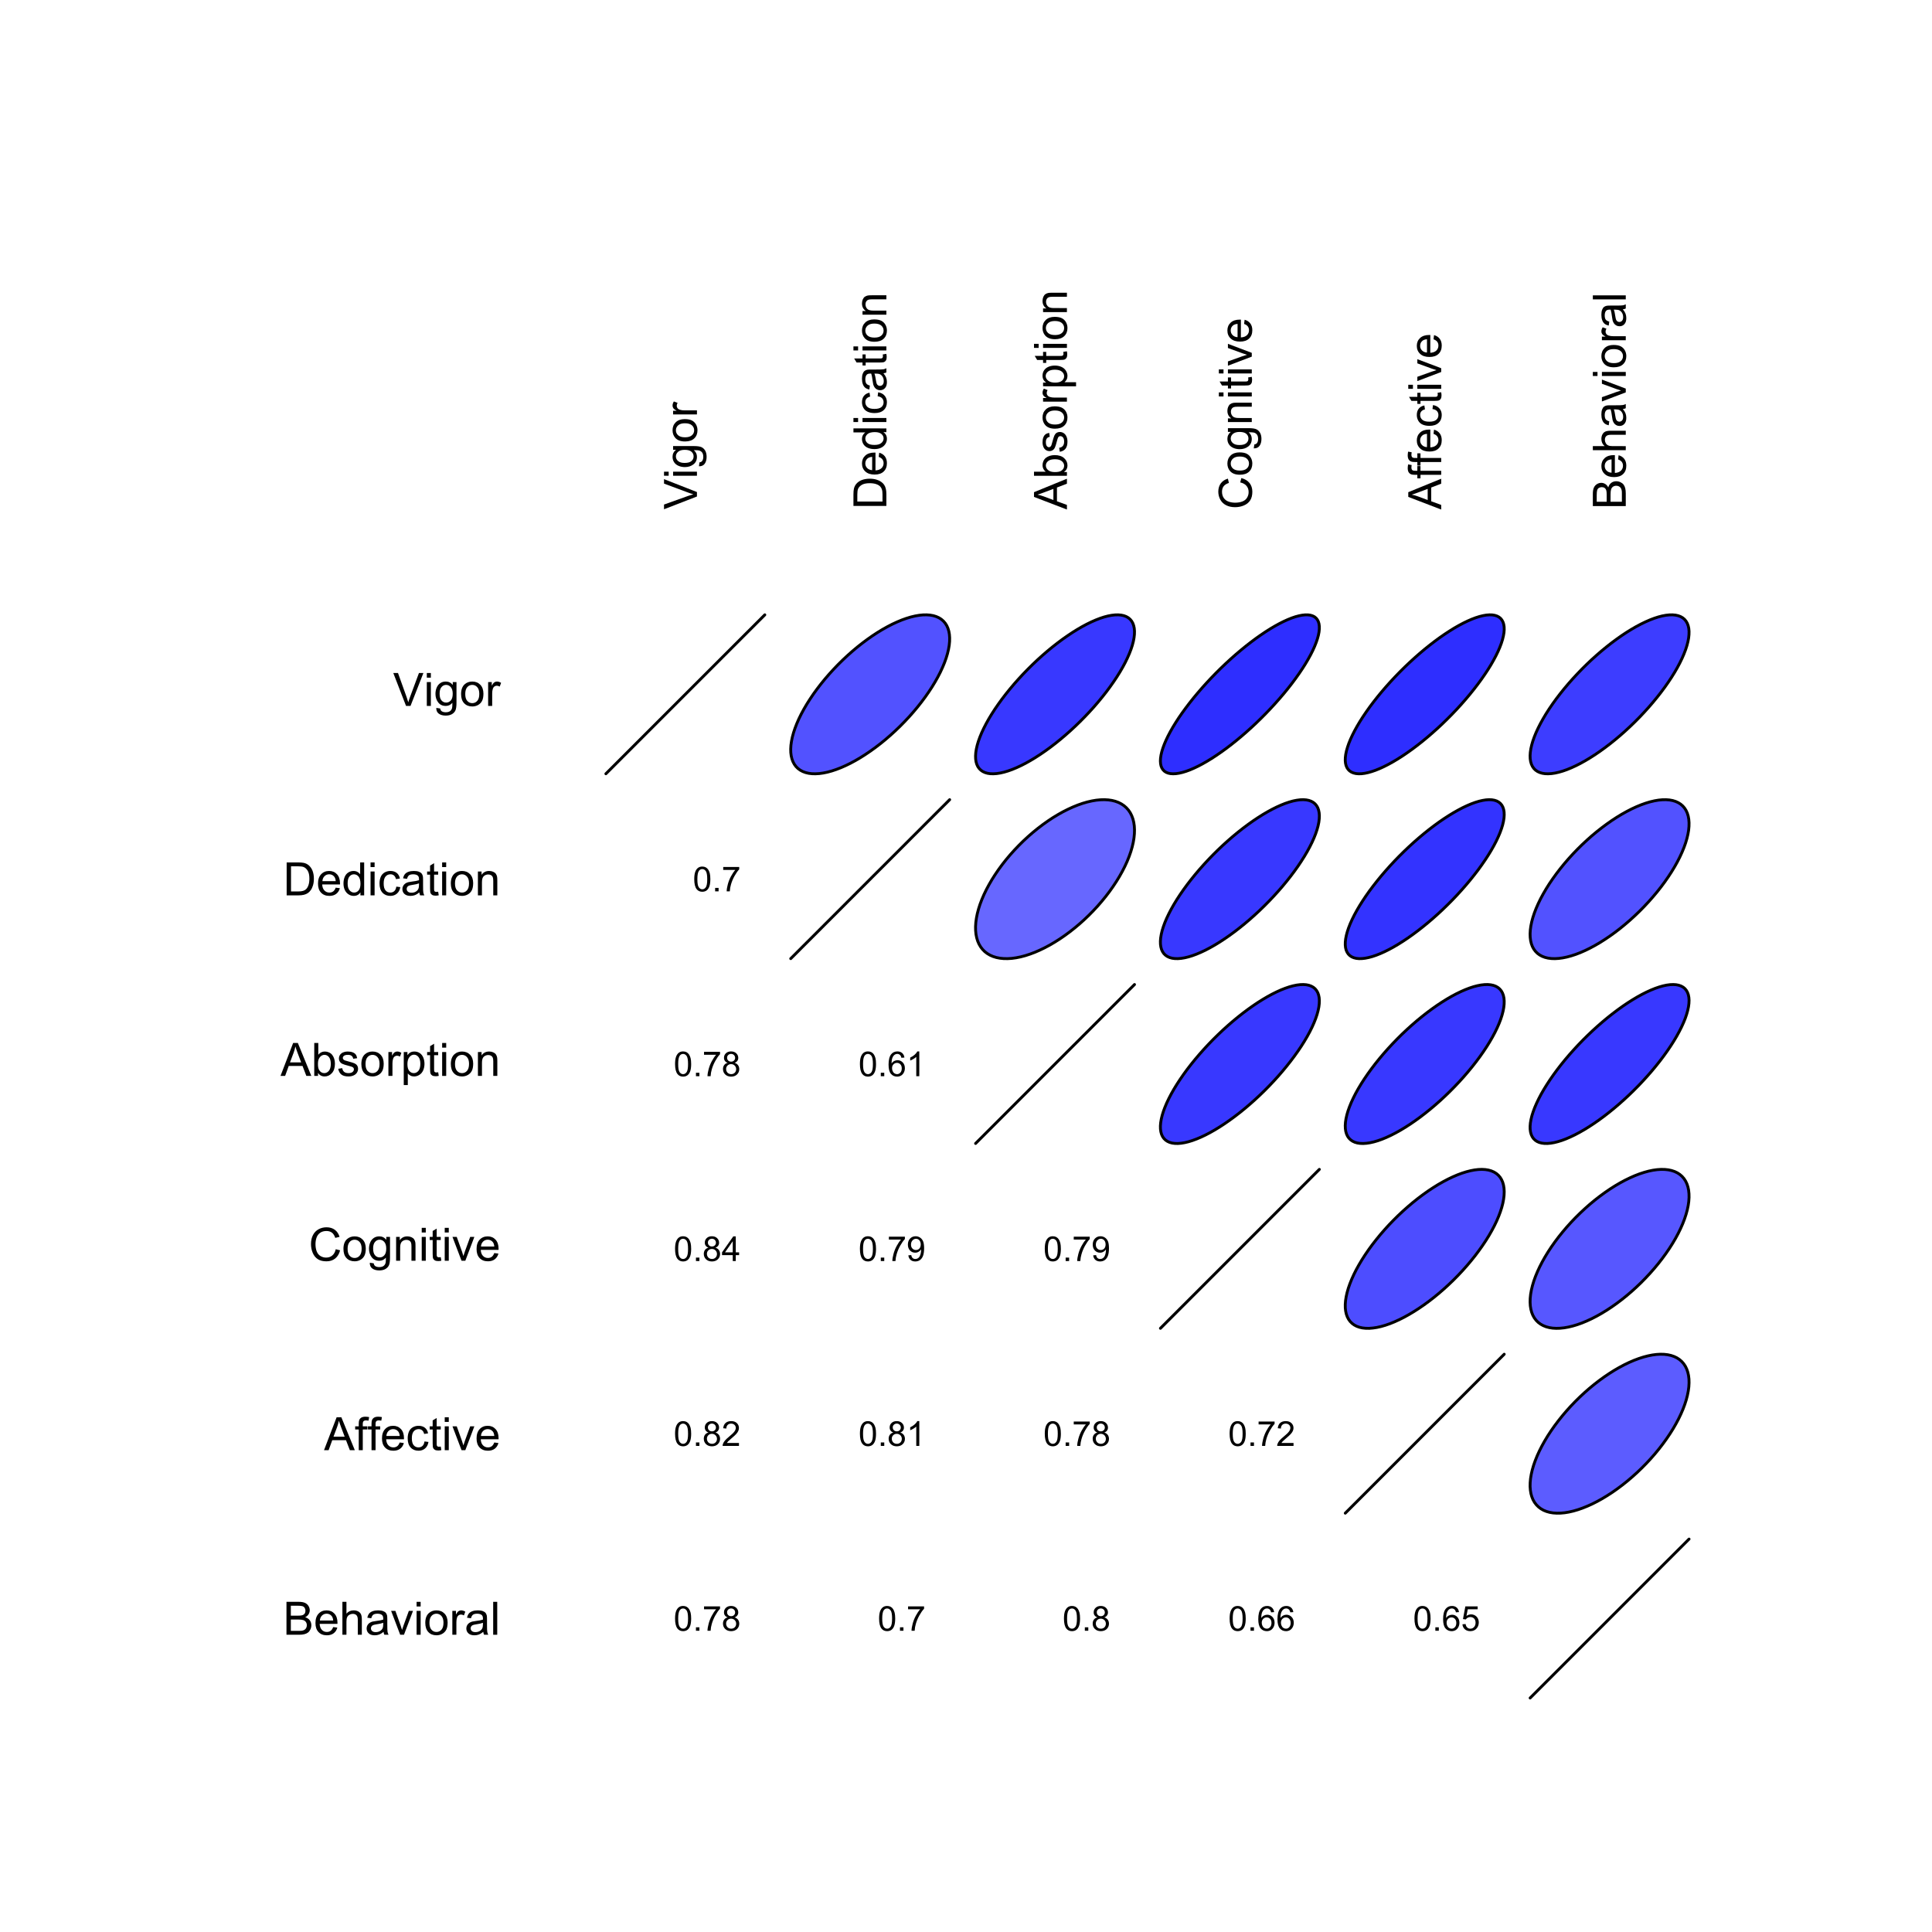 <?xml version="1.0" encoding="UTF-8"?>
<svg xmlns="http://www.w3.org/2000/svg" xmlns:xlink="http://www.w3.org/1999/xlink" width="504pt" height="504pt" viewBox="0 0 504 504" version="1.1">
<defs>
<g>
<symbol overflow="visible" id="glyph0-0">
<path style="stroke:none;" d="M 1.5 0 L 1.5 -7.5 L 7.5 -7.5 L 7.5 0 Z M 1.688 -0.188 L 7.312 -0.188 L 7.312 -7.312 L 1.688 -7.312 Z M 1.688 -0.188 "/>
</symbol>
<symbol overflow="visible" id="glyph0-1">
<path style="stroke:none;" d="M 3.383 0 L 0.055 -8.59 L 1.281 -8.59 L 3.516 -2.352 C 3.695 -1.848 3.844 -1.379 3.969 -0.945 C 4.094 -1.41 4.25 -1.879 4.43 -2.352 L 6.75 -8.59 L 7.91 -8.59 L 4.547 0 Z M 3.383 0 "/>
</symbol>
<symbol overflow="visible" id="glyph0-2">
<path style="stroke:none;" d="M 0.797 -7.375 L 0.797 -8.59 L 1.852 -8.59 L 1.852 -7.375 Z M 0.797 0 L 0.797 -6.223 L 1.852 -6.223 L 1.852 0 Z M 0.797 0 "/>
</symbol>
<symbol overflow="visible" id="glyph0-3">
<path style="stroke:none;" d="M 0.598 0.516 L 1.625 0.668 C 1.664 0.98 1.785 1.211 1.98 1.359 C 2.242 1.555 2.598 1.652 3.055 1.652 C 3.539 1.652 3.918 1.555 4.184 1.359 C 4.449 1.164 4.629 0.891 4.723 0.539 C 4.777 0.324 4.801 -0.125 4.797 -0.812 C 4.336 -0.27 3.762 0 3.078 0 C 2.219 0 1.559 -0.309 1.09 -0.926 C 0.621 -1.543 0.387 -2.281 0.387 -3.148 C 0.387 -3.738 0.492 -4.285 0.707 -4.789 C 0.922 -5.289 1.234 -5.68 1.645 -5.953 C 2.051 -6.227 2.531 -6.363 3.082 -6.363 C 3.816 -6.363 4.422 -6.066 4.898 -5.473 L 4.898 -6.223 L 5.871 -6.223 L 5.871 -0.844 C 5.871 0.125 5.77 0.809 5.574 1.215 C 5.375 1.613 5.062 1.934 4.637 2.172 C 4.207 2.402 3.684 2.52 3.059 2.523 C 2.316 2.52 1.715 2.352 1.258 2.023 C 0.801 1.688 0.582 1.188 0.598 0.516 Z M 1.469 -3.223 C 1.465 -2.406 1.629 -1.809 1.957 -1.438 C 2.281 -1.059 2.688 -0.871 3.176 -0.875 C 3.66 -0.871 4.066 -1.059 4.395 -1.434 C 4.723 -1.805 4.887 -2.391 4.887 -3.188 C 4.887 -3.945 4.715 -4.52 4.379 -4.91 C 4.039 -5.297 3.633 -5.488 3.156 -5.492 C 2.684 -5.488 2.285 -5.297 1.961 -4.918 C 1.629 -4.535 1.465 -3.973 1.469 -3.223 Z M 1.469 -3.223 "/>
</symbol>
<symbol overflow="visible" id="glyph0-4">
<path style="stroke:none;" d="M 0.398 -3.109 C 0.398 -4.262 0.719 -5.117 1.359 -5.672 C 1.895 -6.133 2.547 -6.363 3.316 -6.363 C 4.172 -6.363 4.871 -6.082 5.414 -5.52 C 5.953 -4.957 6.223 -4.184 6.227 -3.199 C 6.223 -2.398 6.102 -1.766 5.867 -1.309 C 5.625 -0.848 5.277 -0.492 4.82 -0.238 C 4.359 0.016 3.859 0.141 3.316 0.141 C 2.441 0.141 1.734 -0.137 1.203 -0.695 C 0.664 -1.254 0.398 -2.059 0.398 -3.109 Z M 1.484 -3.109 C 1.48 -2.309 1.656 -1.711 2.004 -1.32 C 2.348 -0.922 2.785 -0.727 3.316 -0.727 C 3.84 -0.727 4.273 -0.926 4.621 -1.324 C 4.969 -1.723 5.145 -2.328 5.145 -3.148 C 5.145 -3.914 4.969 -4.496 4.617 -4.895 C 4.266 -5.289 3.832 -5.488 3.316 -5.492 C 2.785 -5.488 2.348 -5.293 2.004 -4.898 C 1.656 -4.5 1.48 -3.902 1.484 -3.109 Z M 1.484 -3.109 "/>
</symbol>
<symbol overflow="visible" id="glyph0-5">
<path style="stroke:none;" d="M 0.781 0 L 0.781 -6.223 L 1.727 -6.223 L 1.727 -5.281 C 1.969 -5.719 2.191 -6.012 2.398 -6.152 C 2.602 -6.293 2.828 -6.363 3.078 -6.363 C 3.43 -6.363 3.793 -6.25 4.16 -6.023 L 3.797 -5.047 C 3.539 -5.195 3.281 -5.273 3.023 -5.273 C 2.793 -5.273 2.586 -5.203 2.402 -5.066 C 2.215 -4.926 2.082 -4.734 2.008 -4.488 C 1.891 -4.113 1.832 -3.703 1.836 -3.258 L 1.836 0 Z M 0.781 0 "/>
</symbol>
<symbol overflow="visible" id="glyph0-6">
<path style="stroke:none;" d="M 0.926 0 L 0.926 -8.59 L 3.883 -8.59 C 4.551 -8.59 5.062 -8.547 5.414 -8.469 C 5.906 -8.352 6.324 -8.148 6.672 -7.852 C 7.121 -7.469 7.461 -6.977 7.688 -6.383 C 7.914 -5.785 8.027 -5.105 8.027 -4.344 C 8.027 -3.688 7.949 -3.109 7.797 -2.605 C 7.645 -2.102 7.449 -1.684 7.211 -1.355 C 6.973 -1.02 6.711 -0.762 6.43 -0.574 C 6.145 -0.387 5.805 -0.242 5.406 -0.145 C 5.004 -0.047 4.543 0 4.023 0 Z M 2.062 -1.016 L 3.898 -1.016 C 4.461 -1.012 4.906 -1.066 5.227 -1.172 C 5.547 -1.273 5.805 -1.422 6 -1.617 C 6.27 -1.887 6.477 -2.246 6.629 -2.703 C 6.777 -3.156 6.855 -3.711 6.855 -4.359 C 6.855 -5.258 6.707 -5.945 6.41 -6.43 C 6.113 -6.91 5.754 -7.234 5.336 -7.398 C 5.031 -7.516 4.543 -7.574 3.867 -7.578 L 2.062 -7.578 Z M 2.062 -1.016 "/>
</symbol>
<symbol overflow="visible" id="glyph0-7">
<path style="stroke:none;" d="M 5.051 -2.004 L 6.141 -1.867 C 5.969 -1.23 5.648 -0.738 5.184 -0.387 C 4.719 -0.035 4.125 0.141 3.406 0.141 C 2.492 0.141 1.77 -0.137 1.238 -0.699 C 0.699 -1.254 0.434 -2.043 0.438 -3.059 C 0.434 -4.105 0.703 -4.918 1.246 -5.496 C 1.781 -6.074 2.48 -6.363 3.344 -6.363 C 4.176 -6.363 4.855 -6.078 5.383 -5.512 C 5.91 -4.945 6.176 -4.148 6.176 -3.125 C 6.176 -3.059 6.172 -2.965 6.172 -2.844 L 1.531 -2.844 C 1.562 -2.156 1.758 -1.633 2.109 -1.27 C 2.457 -0.906 2.891 -0.727 3.41 -0.727 C 3.797 -0.727 4.125 -0.828 4.402 -1.031 C 4.672 -1.234 4.891 -1.559 5.051 -2.004 Z M 1.586 -3.711 L 5.062 -3.711 C 5.016 -4.227 4.883 -4.621 4.664 -4.887 C 4.328 -5.293 3.891 -5.496 3.359 -5.496 C 2.871 -5.496 2.465 -5.332 2.137 -5.008 C 1.805 -4.684 1.621 -4.25 1.586 -3.711 Z M 1.586 -3.711 "/>
</symbol>
<symbol overflow="visible" id="glyph0-8">
<path style="stroke:none;" d="M 4.828 0 L 4.828 -0.785 C 4.43 -0.168 3.848 0.141 3.086 0.141 C 2.59 0.141 2.133 0.004 1.719 -0.27 C 1.297 -0.543 0.977 -0.922 0.75 -1.414 C 0.523 -1.898 0.41 -2.465 0.41 -3.105 C 0.41 -3.727 0.512 -4.289 0.719 -4.797 C 0.926 -5.301 1.238 -5.688 1.652 -5.957 C 2.066 -6.227 2.527 -6.363 3.039 -6.363 C 3.41 -6.363 3.746 -6.281 4.043 -6.125 C 4.336 -5.965 4.574 -5.762 4.758 -5.508 L 4.758 -8.59 L 5.805 -8.59 L 5.805 0 Z M 1.492 -3.105 C 1.488 -2.309 1.656 -1.711 1.996 -1.316 C 2.328 -0.922 2.727 -0.727 3.188 -0.727 C 3.648 -0.727 4.039 -0.914 4.359 -1.293 C 4.68 -1.668 4.84 -2.242 4.844 -3.016 C 4.84 -3.867 4.676 -4.492 4.352 -4.895 C 4.02 -5.289 3.617 -5.488 3.141 -5.492 C 2.672 -5.488 2.277 -5.297 1.965 -4.918 C 1.645 -4.531 1.488 -3.93 1.492 -3.105 Z M 1.492 -3.105 "/>
</symbol>
<symbol overflow="visible" id="glyph0-9">
<path style="stroke:none;" d="M 4.852 -2.281 L 5.891 -2.145 C 5.773 -1.426 5.484 -0.863 5.02 -0.465 C 4.551 -0.059 3.977 0.141 3.297 0.141 C 2.445 0.141 1.762 -0.137 1.246 -0.695 C 0.727 -1.25 0.469 -2.047 0.469 -3.086 C 0.469 -3.754 0.578 -4.344 0.801 -4.852 C 1.023 -5.355 1.363 -5.73 1.816 -5.984 C 2.27 -6.234 2.766 -6.363 3.305 -6.363 C 3.98 -6.363 4.531 -6.191 4.965 -5.848 C 5.391 -5.504 5.668 -5.02 5.789 -4.395 L 4.766 -4.234 C 4.664 -4.652 4.492 -4.969 4.246 -5.18 C 3.996 -5.391 3.695 -5.496 3.344 -5.496 C 2.809 -5.496 2.379 -5.305 2.051 -4.922 C 1.719 -4.539 1.551 -3.938 1.555 -3.117 C 1.551 -2.281 1.711 -1.672 2.035 -1.293 C 2.352 -0.914 2.77 -0.727 3.289 -0.727 C 3.695 -0.727 4.043 -0.852 4.324 -1.105 C 4.602 -1.359 4.777 -1.75 4.852 -2.281 Z M 4.852 -2.281 "/>
</symbol>
<symbol overflow="visible" id="glyph0-10">
<path style="stroke:none;" d="M 4.852 -0.766 C 4.461 -0.434 4.082 -0.199 3.723 -0.062 C 3.355 0.074 2.969 0.141 2.562 0.141 C 1.875 0.141 1.352 -0.023 0.984 -0.359 C 0.617 -0.688 0.434 -1.117 0.434 -1.641 C 0.434 -1.945 0.5 -2.223 0.641 -2.473 C 0.777 -2.723 0.961 -2.926 1.188 -3.082 C 1.41 -3.234 1.664 -3.348 1.945 -3.43 C 2.152 -3.477 2.465 -3.531 2.883 -3.586 C 3.734 -3.688 4.359 -3.809 4.766 -3.949 C 4.766 -4.09 4.77 -4.18 4.77 -4.227 C 4.77 -4.648 4.668 -4.953 4.469 -5.133 C 4.199 -5.371 3.801 -5.488 3.27 -5.492 C 2.77 -5.488 2.402 -5.402 2.168 -5.23 C 1.934 -5.055 1.758 -4.746 1.648 -4.305 L 0.617 -4.445 C 0.707 -4.887 0.863 -5.242 1.078 -5.516 C 1.289 -5.781 1.598 -5.992 2.008 -6.141 C 2.41 -6.289 2.883 -6.363 3.422 -6.363 C 3.953 -6.363 4.383 -6.301 4.715 -6.176 C 5.047 -6.051 5.293 -5.891 5.449 -5.703 C 5.605 -5.512 5.715 -5.273 5.777 -4.984 C 5.809 -4.805 5.824 -4.48 5.828 -4.016 L 5.828 -2.609 C 5.824 -1.625 5.848 -1.004 5.895 -0.746 C 5.941 -0.484 6.031 -0.238 6.164 0 L 5.062 0 C 4.953 -0.219 4.883 -0.473 4.852 -0.766 Z M 4.766 -3.125 C 4.375 -2.965 3.801 -2.832 3.039 -2.727 C 2.605 -2.66 2.301 -2.59 2.121 -2.516 C 1.941 -2.434 1.801 -2.32 1.703 -2.172 C 1.605 -2.02 1.559 -1.852 1.559 -1.672 C 1.559 -1.387 1.664 -1.152 1.875 -0.969 C 2.086 -0.777 2.398 -0.684 2.812 -0.688 C 3.219 -0.684 3.578 -0.773 3.895 -0.953 C 4.211 -1.129 4.445 -1.371 4.594 -1.68 C 4.707 -1.918 4.762 -2.27 4.766 -2.734 Z M 4.766 -3.125 "/>
</symbol>
<symbol overflow="visible" id="glyph0-11">
<path style="stroke:none;" d="M 3.094 -0.945 L 3.246 -0.012 C 2.949 0.051 2.684 0.082 2.449 0.082 C 2.066 0.082 1.77 0.023 1.559 -0.098 C 1.348 -0.219 1.199 -0.379 1.113 -0.578 C 1.027 -0.773 0.984 -1.188 0.984 -1.82 L 0.984 -5.402 L 0.211 -5.402 L 0.211 -6.223 L 0.984 -6.223 L 0.984 -7.766 L 2.031 -8.398 L 2.031 -6.223 L 3.094 -6.223 L 3.094 -5.402 L 2.031 -5.402 L 2.031 -1.766 C 2.027 -1.461 2.047 -1.27 2.086 -1.184 C 2.125 -1.098 2.184 -1.027 2.27 -0.977 C 2.352 -0.926 2.473 -0.902 2.633 -0.902 C 2.742 -0.902 2.898 -0.914 3.094 -0.945 Z M 3.094 -0.945 "/>
</symbol>
<symbol overflow="visible" id="glyph0-12">
<path style="stroke:none;" d="M 0.789 0 L 0.789 -6.223 L 1.742 -6.223 L 1.742 -5.336 C 2.195 -6.02 2.855 -6.363 3.719 -6.363 C 4.09 -6.363 4.434 -6.293 4.754 -6.16 C 5.066 -6.023 5.305 -5.848 5.461 -5.633 C 5.617 -5.41 5.727 -5.152 5.789 -4.852 C 5.828 -4.656 5.848 -4.312 5.848 -3.828 L 5.848 0 L 4.793 0 L 4.793 -3.785 C 4.793 -4.215 4.75 -4.535 4.668 -4.75 C 4.586 -4.961 4.441 -5.129 4.234 -5.258 C 4.023 -5.383 3.777 -5.449 3.5 -5.449 C 3.047 -5.449 2.66 -5.305 2.332 -5.02 C 2.004 -4.734 1.84 -4.195 1.844 -3.398 L 1.844 0 Z M 0.789 0 "/>
</symbol>
<symbol overflow="visible" id="glyph0-13">
<path style="stroke:none;" d="M -0.016 0 L 3.281 -8.59 L 4.508 -8.59 L 8.023 0 L 6.727 0 L 5.727 -2.602 L 2.133 -2.602 L 1.188 0 Z M 2.461 -3.527 L 5.375 -3.527 L 4.477 -5.906 C 4.203 -6.629 4 -7.223 3.867 -7.688 C 3.758 -7.133 3.602 -6.586 3.406 -6.047 Z M 2.461 -3.527 "/>
</symbol>
<symbol overflow="visible" id="glyph0-14">
<path style="stroke:none;" d="M 1.766 0 L 0.785 0 L 0.785 -8.59 L 1.84 -8.59 L 1.84 -5.523 C 2.285 -6.082 2.852 -6.363 3.547 -6.363 C 3.922 -6.363 4.285 -6.285 4.629 -6.129 C 4.973 -5.973 5.254 -5.754 5.473 -5.48 C 5.691 -5.199 5.863 -4.863 5.992 -4.469 C 6.113 -4.074 6.176 -3.652 6.18 -3.203 C 6.176 -2.137 5.914 -1.312 5.391 -0.73 C 4.863 -0.148 4.23 0.141 3.492 0.141 C 2.758 0.141 2.18 -0.164 1.766 -0.781 Z M 1.75 -3.156 C 1.746 -2.41 1.848 -1.871 2.055 -1.539 C 2.387 -0.996 2.836 -0.727 3.406 -0.727 C 3.859 -0.727 4.258 -0.926 4.598 -1.328 C 4.93 -1.727 5.098 -2.324 5.102 -3.117 C 5.098 -3.93 4.938 -4.527 4.617 -4.914 C 4.297 -5.301 3.906 -5.496 3.453 -5.496 C 2.984 -5.496 2.586 -5.293 2.254 -4.895 C 1.914 -4.492 1.746 -3.914 1.75 -3.156 Z M 1.75 -3.156 "/>
</symbol>
<symbol overflow="visible" id="glyph0-15">
<path style="stroke:none;" d="M 0.367 -1.859 L 1.414 -2.023 C 1.469 -1.602 1.633 -1.281 1.902 -1.059 C 2.168 -0.836 2.543 -0.727 3.023 -0.727 C 3.508 -0.727 3.867 -0.824 4.102 -1.023 C 4.336 -1.219 4.453 -1.449 4.453 -1.719 C 4.453 -1.953 4.348 -2.141 4.141 -2.281 C 3.996 -2.371 3.637 -2.492 3.062 -2.637 C 2.289 -2.832 1.754 -3 1.457 -3.145 C 1.156 -3.285 0.93 -3.48 0.777 -3.734 C 0.621 -3.984 0.543 -4.266 0.547 -4.57 C 0.543 -4.844 0.605 -5.098 0.734 -5.34 C 0.859 -5.574 1.035 -5.773 1.254 -5.93 C 1.418 -6.047 1.641 -6.148 1.926 -6.234 C 2.207 -6.32 2.512 -6.363 2.836 -6.363 C 3.324 -6.363 3.75 -6.293 4.121 -6.152 C 4.488 -6.012 4.762 -5.82 4.938 -5.578 C 5.113 -5.336 5.234 -5.016 5.305 -4.617 L 4.273 -4.477 C 4.223 -4.797 4.086 -5.047 3.863 -5.227 C 3.637 -5.406 3.32 -5.496 2.914 -5.496 C 2.426 -5.496 2.082 -5.414 1.875 -5.254 C 1.664 -5.094 1.559 -4.906 1.562 -4.695 C 1.559 -4.555 1.602 -4.434 1.695 -4.324 C 1.773 -4.211 1.91 -4.117 2.098 -4.043 C 2.203 -4.004 2.512 -3.914 3.031 -3.773 C 3.773 -3.574 4.293 -3.41 4.59 -3.285 C 4.879 -3.156 5.113 -2.973 5.285 -2.73 C 5.453 -2.488 5.535 -2.188 5.539 -1.828 C 5.535 -1.477 5.434 -1.145 5.23 -0.832 C 5.023 -0.52 4.727 -0.277 4.34 -0.113 C 3.953 0.059 3.516 0.141 3.031 0.141 C 2.219 0.141 1.602 -0.027 1.18 -0.363 C 0.754 -0.699 0.484 -1.195 0.367 -1.859 Z M 0.367 -1.859 "/>
</symbol>
<symbol overflow="visible" id="glyph0-16">
<path style="stroke:none;" d="M 0.789 2.383 L 0.789 -6.223 L 1.75 -6.223 L 1.75 -5.414 C 1.977 -5.73 2.234 -5.965 2.52 -6.125 C 2.801 -6.281 3.145 -6.363 3.555 -6.363 C 4.082 -6.363 4.551 -6.227 4.961 -5.953 C 5.363 -5.68 5.672 -5.293 5.883 -4.793 C 6.09 -4.293 6.191 -3.746 6.195 -3.156 C 6.191 -2.52 6.078 -1.945 5.852 -1.438 C 5.621 -0.922 5.289 -0.531 4.855 -0.266 C 4.418 0.008 3.961 0.141 3.48 0.141 C 3.129 0.141 2.812 0.066 2.535 -0.082 C 2.254 -0.23 2.023 -0.418 1.844 -0.645 L 1.844 2.383 Z M 1.746 -3.078 C 1.746 -2.273 1.906 -1.684 2.23 -1.301 C 2.555 -0.918 2.949 -0.727 3.41 -0.727 C 3.879 -0.727 4.277 -0.922 4.613 -1.32 C 4.945 -1.711 5.113 -2.328 5.117 -3.164 C 5.113 -3.953 4.949 -4.547 4.625 -4.945 C 4.297 -5.34 3.91 -5.535 3.457 -5.539 C 3.004 -5.535 2.605 -5.324 2.262 -4.906 C 1.918 -4.484 1.746 -3.875 1.746 -3.078 Z M 1.746 -3.078 "/>
</symbol>
<symbol overflow="visible" id="glyph0-17">
<path style="stroke:none;" d="M 7.055 -3.012 L 8.191 -2.727 C 7.953 -1.789 7.523 -1.078 6.906 -0.586 C 6.285 -0.098 5.527 0.145 4.633 0.148 C 3.707 0.145 2.953 -0.039 2.375 -0.418 C 1.793 -0.793 1.352 -1.34 1.051 -2.055 C 0.746 -2.77 0.598 -3.539 0.598 -4.359 C 0.598 -5.254 0.766 -6.031 1.109 -6.699 C 1.449 -7.363 1.938 -7.871 2.57 -8.215 C 3.199 -8.559 3.895 -8.73 4.652 -8.734 C 5.512 -8.73 6.234 -8.512 6.82 -8.078 C 7.406 -7.637 7.812 -7.023 8.047 -6.234 L 6.926 -5.969 C 6.723 -6.59 6.434 -7.047 6.059 -7.336 C 5.68 -7.621 5.203 -7.762 4.629 -7.766 C 3.969 -7.762 3.414 -7.605 2.973 -7.289 C 2.527 -6.969 2.219 -6.543 2.039 -6.012 C 1.859 -5.48 1.77 -4.93 1.77 -4.367 C 1.77 -3.633 1.875 -2.996 2.086 -2.449 C 2.297 -1.902 2.629 -1.496 3.082 -1.23 C 3.531 -0.961 4.016 -0.824 4.539 -0.828 C 5.176 -0.824 5.715 -1.008 6.156 -1.379 C 6.598 -1.742 6.898 -2.289 7.055 -3.012 Z M 7.055 -3.012 "/>
</symbol>
<symbol overflow="visible" id="glyph0-18">
<path style="stroke:none;" d="M 2.52 0 L 0.152 -6.223 L 1.266 -6.223 L 2.602 -2.496 C 2.746 -2.09 2.879 -1.672 3 -1.242 C 3.094 -1.57 3.223 -1.965 3.391 -2.426 L 4.773 -6.223 L 5.859 -6.223 L 3.504 0 Z M 2.52 0 "/>
</symbol>
<symbol overflow="visible" id="glyph0-19">
<path style="stroke:none;" d="M 1.043 0 L 1.043 -5.402 L 0.109 -5.402 L 0.109 -6.223 L 1.043 -6.223 L 1.043 -6.883 C 1.043 -7.301 1.078 -7.613 1.156 -7.816 C 1.25 -8.09 1.43 -8.309 1.688 -8.48 C 1.945 -8.645 2.305 -8.73 2.766 -8.734 C 3.062 -8.73 3.391 -8.695 3.75 -8.633 L 3.594 -7.711 C 3.371 -7.75 3.164 -7.77 2.969 -7.77 C 2.648 -7.77 2.422 -7.699 2.293 -7.562 C 2.156 -7.426 2.09 -7.172 2.094 -6.797 L 2.094 -6.223 L 3.305 -6.223 L 3.305 -5.402 L 2.094 -5.402 L 2.094 0 Z M 1.043 0 "/>
</symbol>
<symbol overflow="visible" id="glyph0-20">
<path style="stroke:none;" d="M 0.879 0 L 0.879 -8.59 L 4.102 -8.59 C 4.758 -8.59 5.281 -8.5 5.68 -8.328 C 6.07 -8.152 6.383 -7.887 6.609 -7.527 C 6.836 -7.164 6.949 -6.785 6.949 -6.391 C 6.949 -6.023 6.848 -5.68 6.648 -5.355 C 6.449 -5.027 6.148 -4.766 5.75 -4.57 C 6.266 -4.418 6.664 -4.156 6.945 -3.793 C 7.223 -3.422 7.363 -2.988 7.367 -2.492 C 7.363 -2.086 7.277 -1.711 7.109 -1.367 C 6.938 -1.02 6.73 -0.754 6.48 -0.57 C 6.23 -0.379 5.914 -0.238 5.539 -0.145 C 5.16 -0.047 4.699 0 4.156 0 Z M 2.016 -4.98 L 3.875 -4.98 C 4.375 -4.98 4.738 -5.012 4.957 -5.078 C 5.246 -5.164 5.461 -5.309 5.609 -5.508 C 5.75 -5.703 5.824 -5.953 5.828 -6.258 C 5.824 -6.543 5.758 -6.793 5.625 -7.012 C 5.488 -7.227 5.293 -7.375 5.039 -7.457 C 4.781 -7.535 4.344 -7.574 3.734 -7.578 L 2.016 -7.578 Z M 2.016 -1.016 L 4.156 -1.016 C 4.516 -1.012 4.773 -1.027 4.93 -1.055 C 5.188 -1.102 5.406 -1.18 5.582 -1.289 C 5.758 -1.398 5.902 -1.555 6.016 -1.766 C 6.129 -1.969 6.188 -2.211 6.188 -2.492 C 6.188 -2.805 6.105 -3.082 5.941 -3.324 C 5.777 -3.559 5.547 -3.727 5.258 -3.824 C 4.961 -3.918 4.543 -3.965 4 -3.969 L 2.016 -3.969 Z M 2.016 -1.016 "/>
</symbol>
<symbol overflow="visible" id="glyph0-21">
<path style="stroke:none;" d="M 0.789 0 L 0.789 -8.59 L 1.844 -8.59 L 1.844 -5.508 C 2.336 -6.078 2.957 -6.363 3.711 -6.363 C 4.164 -6.363 4.566 -6.27 4.91 -6.09 C 5.25 -5.906 5.492 -5.656 5.641 -5.34 C 5.785 -5.016 5.859 -4.551 5.859 -3.945 L 5.859 0 L 4.805 0 L 4.805 -3.945 C 4.805 -4.469 4.688 -4.852 4.461 -5.094 C 4.227 -5.328 3.906 -5.449 3.492 -5.453 C 3.18 -5.449 2.883 -5.367 2.609 -5.211 C 2.328 -5.047 2.133 -4.828 2.02 -4.551 C 1.898 -4.273 1.84 -3.891 1.844 -3.406 L 1.844 0 Z M 0.789 0 "/>
</symbol>
<symbol overflow="visible" id="glyph0-22">
<path style="stroke:none;" d="M 0.766 0 L 0.766 -8.59 L 1.82 -8.59 L 1.82 0 Z M 0.766 0 "/>
</symbol>
<symbol overflow="visible" id="glyph1-0">
<path style="stroke:none;" d="M 0 -1.5 L -7.5 -1.5 L -7.5 -7.5 L 0 -7.5 Z M -0.188 -1.688 L -0.188 -7.312 L -7.312 -7.312 L -7.312 -1.688 Z M -0.188 -1.688 "/>
</symbol>
<symbol overflow="visible" id="glyph1-1">
<path style="stroke:none;" d="M 0 -3.383 L -8.59 -0.055 L -8.59 -1.285 L -2.352 -3.516 C -1.844 -3.695 -1.375 -3.844 -0.941 -3.969 C -1.406 -4.094 -1.875 -4.25 -2.348 -4.43 L -8.59 -6.75 L -8.59 -7.91 L 0 -4.547 Z M 0 -3.383 "/>
</symbol>
<symbol overflow="visible" id="glyph1-2">
<path style="stroke:none;" d="M -7.375 -0.797 L -8.59 -0.797 L -8.59 -1.852 L -7.375 -1.852 Z M 0 -0.797 L -6.223 -0.797 L -6.223 -1.852 L 0 -1.852 Z M 0 -0.797 "/>
</symbol>
<symbol overflow="visible" id="glyph1-3">
<path style="stroke:none;" d="M 0.516 -0.598 L 0.668 -1.625 C 0.98 -1.664 1.211 -1.785 1.359 -1.98 C 1.555 -2.242 1.652 -2.598 1.652 -3.055 C 1.652 -3.539 1.555 -3.918 1.359 -4.184 C 1.164 -4.449 0.891 -4.629 0.539 -4.723 C 0.324 -4.777 -0.125 -4.801 -0.812 -4.797 C -0.27 -4.336 0 -3.762 0 -3.078 C 0 -2.219 -0.309 -1.559 -0.926 -1.09 C -1.543 -0.621 -2.281 -0.387 -3.148 -0.387 C -3.738 -0.387 -4.285 -0.492 -4.789 -0.707 C -5.289 -0.922 -5.68 -1.234 -5.953 -1.645 C -6.227 -2.051 -6.363 -2.531 -6.363 -3.082 C -6.363 -3.816 -6.066 -4.422 -5.473 -4.898 L -6.223 -4.898 L -6.223 -5.871 L -0.844 -5.871 C 0.125 -5.871 0.809 -5.77 1.215 -5.574 C 1.617 -5.375 1.938 -5.062 2.176 -4.637 C 2.406 -4.207 2.523 -3.684 2.523 -3.059 C 2.52 -2.316 2.352 -1.715 2.023 -1.258 C 1.688 -0.801 1.188 -0.582 0.516 -0.598 Z M -3.223 -1.473 C -2.406 -1.469 -1.809 -1.633 -1.434 -1.957 C -1.055 -2.281 -0.867 -2.688 -0.871 -3.176 C -0.867 -3.66 -1.055 -4.066 -1.43 -4.395 C -1.805 -4.723 -2.391 -4.887 -3.188 -4.887 C -3.945 -4.887 -4.52 -4.715 -4.91 -4.379 C -5.297 -4.039 -5.488 -3.633 -5.492 -3.16 C -5.488 -2.688 -5.297 -2.289 -4.918 -1.965 C -4.535 -1.633 -3.973 -1.469 -3.223 -1.473 Z M -3.223 -1.473 "/>
</symbol>
<symbol overflow="visible" id="glyph1-4">
<path style="stroke:none;" d="M -3.109 -0.398 C -4.262 -0.398 -5.117 -0.719 -5.672 -1.359 C -6.133 -1.895 -6.363 -2.547 -6.363 -3.316 C -6.363 -4.172 -6.082 -4.871 -5.52 -5.414 C -4.957 -5.953 -4.184 -6.223 -3.199 -6.227 C -2.395 -6.223 -1.762 -6.102 -1.309 -5.867 C -0.848 -5.625 -0.492 -5.277 -0.238 -4.82 C 0.016 -4.359 0.141 -3.859 0.141 -3.316 C 0.141 -2.441 -0.137 -1.734 -0.695 -1.203 C -1.254 -0.664 -2.059 -0.398 -3.109 -0.398 Z M -3.109 -1.484 C -2.309 -1.48 -1.711 -1.656 -1.32 -2.004 C -0.922 -2.348 -0.727 -2.785 -0.727 -3.316 C -0.727 -3.84 -0.926 -4.273 -1.324 -4.621 C -1.723 -4.969 -2.328 -5.145 -3.145 -5.145 C -3.914 -5.145 -4.496 -4.969 -4.895 -4.617 C -5.289 -4.266 -5.488 -3.832 -5.492 -3.316 C -5.488 -2.789 -5.293 -2.352 -4.898 -2.004 C -4.5 -1.656 -3.902 -1.48 -3.109 -1.484 Z M -3.109 -1.484 "/>
</symbol>
<symbol overflow="visible" id="glyph1-5">
<path style="stroke:none;" d="M 0 -0.781 L -6.223 -0.781 L -6.223 -1.73 L -5.281 -1.73 C -5.719 -1.969 -6.012 -2.191 -6.152 -2.398 C -6.293 -2.602 -6.363 -2.828 -6.363 -3.078 C -6.363 -3.43 -6.25 -3.793 -6.023 -4.16 L -5.047 -3.797 C -5.195 -3.539 -5.273 -3.281 -5.273 -3.023 C -5.273 -2.793 -5.203 -2.586 -5.066 -2.402 C -4.926 -2.219 -4.734 -2.086 -4.488 -2.012 C -4.113 -1.891 -3.703 -1.832 -3.258 -1.836 L 0 -1.836 Z M 0 -0.781 "/>
</symbol>
<symbol overflow="visible" id="glyph1-6">
<path style="stroke:none;" d="M 0 -0.926 L -8.59 -0.926 L -8.59 -3.887 C -8.59 -4.551 -8.547 -5.062 -8.469 -5.414 C -8.352 -5.906 -8.148 -6.324 -7.852 -6.676 C -7.469 -7.125 -6.977 -7.465 -6.383 -7.691 C -5.781 -7.914 -5.102 -8.027 -4.34 -8.027 C -3.688 -8.027 -3.109 -7.949 -2.605 -7.797 C -2.102 -7.645 -1.684 -7.449 -1.355 -7.211 C -1.02 -6.973 -0.762 -6.711 -0.574 -6.43 C -0.387 -6.145 -0.242 -5.805 -0.145 -5.406 C -0.047 -5.004 0 -4.543 0 -4.023 Z M -1.012 -2.062 L -1.012 -3.898 C -1.008 -4.461 -1.059 -4.906 -1.168 -5.227 C -1.27 -5.547 -1.422 -5.805 -1.617 -6 C -1.883 -6.27 -2.242 -6.477 -2.703 -6.629 C -3.156 -6.777 -3.711 -6.855 -4.359 -6.855 C -5.258 -6.855 -5.945 -6.707 -6.43 -6.41 C -6.91 -6.113 -7.234 -5.754 -7.398 -5.34 C -7.516 -5.031 -7.574 -4.543 -7.578 -3.867 L -7.578 -2.062 Z M -1.012 -2.062 "/>
</symbol>
<symbol overflow="visible" id="glyph1-7">
<path style="stroke:none;" d="M -2.004 -5.051 L -1.867 -6.141 C -1.23 -5.969 -0.738 -5.648 -0.387 -5.184 C -0.035 -4.719 0.141 -4.125 0.141 -3.406 C 0.141 -2.492 -0.137 -1.77 -0.699 -1.238 C -1.254 -0.703 -2.043 -0.438 -3.059 -0.441 C -4.105 -0.438 -4.918 -0.707 -5.496 -1.25 C -6.074 -1.785 -6.363 -2.484 -6.363 -3.348 C -6.363 -4.176 -6.078 -4.855 -5.512 -5.383 C -4.945 -5.91 -4.148 -6.176 -3.121 -6.176 C -3.055 -6.176 -2.961 -6.172 -2.84 -6.172 L -2.844 -1.531 C -2.156 -1.566 -1.633 -1.762 -1.27 -2.109 C -0.906 -2.457 -0.727 -2.891 -0.727 -3.41 C -0.727 -3.797 -0.828 -4.125 -1.031 -4.402 C -1.234 -4.672 -1.559 -4.891 -2.004 -5.051 Z M -3.711 -1.59 L -3.707 -5.062 C -4.227 -5.016 -4.621 -4.883 -4.887 -4.664 C -5.293 -4.328 -5.496 -3.891 -5.496 -3.359 C -5.496 -2.871 -5.332 -2.465 -5.008 -2.137 C -4.684 -1.805 -4.25 -1.621 -3.711 -1.59 Z M -3.711 -1.59 "/>
</symbol>
<symbol overflow="visible" id="glyph1-8">
<path style="stroke:none;" d="M 0 -4.828 L -0.785 -4.828 C -0.168 -4.43 0.141 -3.848 0.141 -3.086 C 0.141 -2.59 0.004 -2.133 -0.27 -1.719 C -0.543 -1.297 -0.922 -0.977 -1.414 -0.75 C -1.898 -0.523 -2.465 -0.41 -3.105 -0.41 C -3.727 -0.41 -4.289 -0.512 -4.797 -0.719 C -5.301 -0.926 -5.688 -1.238 -5.957 -1.652 C -6.227 -2.066 -6.363 -2.527 -6.363 -3.043 C -6.363 -3.414 -6.281 -3.75 -6.125 -4.043 C -5.965 -4.336 -5.762 -4.574 -5.508 -4.758 L -8.59 -4.758 L -8.59 -5.809 L 0 -5.805 Z M -3.105 -1.496 C -2.309 -1.492 -1.711 -1.66 -1.316 -1.996 C -0.922 -2.328 -0.727 -2.727 -0.727 -3.188 C -0.727 -3.648 -0.914 -4.039 -1.289 -4.359 C -1.664 -4.68 -2.238 -4.84 -3.016 -4.844 C -3.867 -4.84 -4.492 -4.676 -4.895 -4.352 C -5.289 -4.023 -5.488 -3.621 -5.492 -3.141 C -5.488 -2.672 -5.297 -2.277 -4.918 -1.965 C -4.531 -1.648 -3.93 -1.492 -3.105 -1.496 Z M -3.105 -1.496 "/>
</symbol>
<symbol overflow="visible" id="glyph1-9">
<path style="stroke:none;" d="M -2.277 -4.852 L -2.145 -5.891 C -1.426 -5.773 -0.863 -5.484 -0.465 -5.02 C -0.059 -4.551 0.141 -3.977 0.141 -3.297 C 0.141 -2.445 -0.137 -1.762 -0.695 -1.246 C -1.25 -0.727 -2.047 -0.469 -3.086 -0.469 C -3.754 -0.469 -4.344 -0.578 -4.852 -0.801 C -5.355 -1.023 -5.73 -1.363 -5.984 -1.82 C -6.234 -2.273 -6.363 -2.77 -6.363 -3.305 C -6.363 -3.98 -6.191 -4.531 -5.848 -4.965 C -5.504 -5.391 -5.02 -5.668 -4.395 -5.789 L -4.234 -4.766 C -4.652 -4.664 -4.969 -4.492 -5.18 -4.246 C -5.391 -3.996 -5.496 -3.695 -5.496 -3.348 C -5.496 -2.812 -5.305 -2.383 -4.922 -2.051 C -4.539 -1.719 -3.938 -1.551 -3.117 -1.555 C -2.281 -1.551 -1.672 -1.711 -1.293 -2.035 C -0.914 -2.352 -0.727 -2.77 -0.727 -3.289 C -0.727 -3.695 -0.852 -4.043 -1.105 -4.324 C -1.359 -4.602 -1.75 -4.777 -2.277 -4.852 Z M -2.277 -4.852 "/>
</symbol>
<symbol overflow="visible" id="glyph1-10">
<path style="stroke:none;" d="M -0.766 -4.852 C -0.434 -4.461 -0.199 -4.082 -0.062 -3.723 C 0.074 -3.355 0.141 -2.969 0.141 -2.562 C 0.141 -1.875 -0.023 -1.352 -0.359 -0.984 C -0.688 -0.617 -1.117 -0.434 -1.641 -0.434 C -1.945 -0.434 -2.223 -0.5 -2.473 -0.641 C -2.723 -0.777 -2.926 -0.961 -3.082 -1.188 C -3.234 -1.41 -3.348 -1.664 -3.43 -1.945 C -3.477 -2.152 -3.531 -2.465 -3.586 -2.883 C -3.688 -3.734 -3.809 -4.359 -3.949 -4.766 C -4.09 -4.766 -4.18 -4.77 -4.227 -4.77 C -4.648 -4.77 -4.953 -4.668 -5.133 -4.469 C -5.371 -4.199 -5.488 -3.801 -5.492 -3.27 C -5.488 -2.773 -5.402 -2.406 -5.23 -2.172 C -5.055 -1.934 -4.746 -1.758 -4.305 -1.648 L -4.445 -0.617 C -4.887 -0.707 -5.242 -0.863 -5.516 -1.078 C -5.781 -1.293 -5.992 -1.602 -6.141 -2.012 C -6.289 -2.414 -6.363 -2.887 -6.363 -3.422 C -6.363 -3.953 -6.301 -4.383 -6.176 -4.715 C -6.051 -5.047 -5.891 -5.293 -5.703 -5.449 C -5.512 -5.605 -5.273 -5.715 -4.984 -5.777 C -4.805 -5.809 -4.48 -5.824 -4.016 -5.828 L -2.605 -5.828 C -1.625 -5.824 -1.004 -5.848 -0.746 -5.895 C -0.48 -5.941 -0.234 -6.031 0 -6.164 L 0 -5.062 C -0.219 -4.953 -0.473 -4.883 -0.766 -4.852 Z M -3.121 -4.766 C -2.961 -4.375 -2.828 -3.801 -2.727 -3.039 C -2.66 -2.605 -2.59 -2.301 -2.516 -2.121 C -2.434 -1.941 -2.32 -1.801 -2.172 -1.703 C -2.02 -1.605 -1.852 -1.559 -1.672 -1.559 C -1.387 -1.559 -1.152 -1.664 -0.965 -1.875 C -0.773 -2.086 -0.68 -2.398 -0.684 -2.812 C -0.68 -3.219 -0.77 -3.578 -0.949 -3.895 C -1.129 -4.211 -1.371 -4.445 -1.68 -4.594 C -1.918 -4.707 -2.27 -4.762 -2.734 -4.766 Z M -3.121 -4.766 "/>
</symbol>
<symbol overflow="visible" id="glyph1-11">
<path style="stroke:none;" d="M -0.941 -3.094 L -0.012 -3.246 C 0.051 -2.949 0.082 -2.684 0.082 -2.449 C 0.082 -2.066 0.023 -1.77 -0.098 -1.559 C -0.219 -1.348 -0.379 -1.199 -0.574 -1.113 C -0.77 -1.027 -1.184 -0.984 -1.82 -0.984 L -5.402 -0.984 L -5.402 -0.211 L -6.223 -0.211 L -6.223 -0.984 L -7.766 -0.984 L -8.398 -2.035 L -6.223 -2.035 L -6.223 -3.094 L -5.402 -3.094 L -5.402 -2.035 L -1.762 -2.031 C -1.461 -2.027 -1.27 -2.047 -1.184 -2.086 C -1.098 -2.125 -1.027 -2.184 -0.977 -2.27 C -0.926 -2.352 -0.902 -2.473 -0.902 -2.633 C -0.902 -2.742 -0.914 -2.898 -0.941 -3.094 Z M -0.941 -3.094 "/>
</symbol>
<symbol overflow="visible" id="glyph1-12">
<path style="stroke:none;" d="M 0 -0.789 L -6.223 -0.793 L -6.223 -1.742 L -5.336 -1.742 C -6.02 -2.195 -6.363 -2.855 -6.363 -3.723 C -6.363 -4.09 -6.293 -4.434 -6.16 -4.754 C -6.023 -5.066 -5.848 -5.305 -5.633 -5.461 C -5.41 -5.617 -5.152 -5.727 -4.852 -5.789 C -4.656 -5.828 -4.312 -5.848 -3.824 -5.848 L 0 -5.848 L 0 -4.793 L -3.785 -4.793 C -4.215 -4.793 -4.535 -4.75 -4.75 -4.668 C -4.961 -4.586 -5.129 -4.441 -5.258 -4.234 C -5.383 -4.023 -5.449 -3.777 -5.449 -3.5 C -5.449 -3.047 -5.305 -2.66 -5.02 -2.336 C -4.734 -2.008 -4.195 -1.844 -3.398 -1.848 L 0 -1.844 Z M 0 -0.789 "/>
</symbol>
<symbol overflow="visible" id="glyph1-13">
<path style="stroke:none;" d="M 0 0.016 L -8.59 -3.281 L -8.59 -4.508 L 0 -8.023 L 0 -6.727 L -2.602 -5.727 L -2.602 -2.133 L 0 -1.188 Z M -3.527 -2.461 L -3.527 -5.375 L -5.906 -4.477 C -6.629 -4.203 -7.223 -4 -7.688 -3.867 C -7.133 -3.758 -6.586 -3.602 -6.047 -3.406 Z M -3.527 -2.461 "/>
</symbol>
<symbol overflow="visible" id="glyph1-14">
<path style="stroke:none;" d="M 0 -1.766 L 0 -0.785 L -8.59 -0.785 L -8.59 -1.84 L -5.523 -1.84 C -6.082 -2.285 -6.363 -2.852 -6.363 -3.547 C -6.363 -3.922 -6.285 -4.285 -6.129 -4.629 C -5.973 -4.973 -5.754 -5.254 -5.48 -5.473 C -5.199 -5.691 -4.863 -5.863 -4.469 -5.992 C -4.074 -6.113 -3.652 -6.176 -3.203 -6.18 C -2.137 -6.176 -1.312 -5.914 -0.73 -5.391 C -0.148 -4.863 0.141 -4.23 0.141 -3.492 C 0.141 -2.758 -0.164 -2.18 -0.777 -1.766 Z M -3.156 -1.754 C -2.41 -1.75 -1.871 -1.852 -1.539 -2.055 C -0.996 -2.387 -0.727 -2.836 -0.727 -3.406 C -0.727 -3.859 -0.926 -4.258 -1.324 -4.598 C -1.723 -4.93 -2.32 -5.098 -3.117 -5.102 C -3.93 -5.098 -4.527 -4.938 -4.914 -4.617 C -5.301 -4.297 -5.496 -3.906 -5.496 -3.453 C -5.496 -2.988 -5.293 -2.59 -4.895 -2.258 C -4.492 -1.918 -3.914 -1.75 -3.156 -1.754 Z M -3.156 -1.754 "/>
</symbol>
<symbol overflow="visible" id="glyph1-15">
<path style="stroke:none;" d="M -1.859 -0.371 L -2.023 -1.414 C -1.602 -1.469 -1.281 -1.633 -1.059 -1.902 C -0.836 -2.168 -0.727 -2.543 -0.727 -3.023 C -0.727 -3.508 -0.824 -3.867 -1.02 -4.102 C -1.215 -4.336 -1.445 -4.453 -1.715 -4.453 C -1.953 -4.453 -2.141 -4.348 -2.277 -4.141 C -2.367 -3.996 -2.488 -3.637 -2.637 -3.062 C -2.832 -2.289 -3 -1.754 -3.145 -1.457 C -3.285 -1.156 -3.48 -0.93 -3.734 -0.777 C -3.984 -0.621 -4.266 -0.543 -4.57 -0.547 C -4.844 -0.543 -5.098 -0.605 -5.34 -0.734 C -5.574 -0.859 -5.773 -1.035 -5.93 -1.254 C -6.047 -1.418 -6.148 -1.641 -6.234 -1.926 C -6.32 -2.207 -6.363 -2.512 -6.363 -2.836 C -6.363 -3.324 -6.293 -3.75 -6.152 -4.121 C -6.012 -4.488 -5.82 -4.762 -5.578 -4.938 C -5.336 -5.113 -5.016 -5.234 -4.617 -5.305 L -4.477 -4.273 C -4.797 -4.223 -5.047 -4.086 -5.227 -3.863 C -5.406 -3.637 -5.496 -3.32 -5.496 -2.914 C -5.496 -2.426 -5.414 -2.082 -5.254 -1.875 C -5.094 -1.668 -4.906 -1.562 -4.695 -1.566 C -4.555 -1.562 -4.434 -1.605 -4.324 -1.695 C -4.211 -1.777 -4.117 -1.914 -4.043 -2.098 C -4.004 -2.203 -3.914 -2.512 -3.773 -3.031 C -3.57 -3.773 -3.406 -4.293 -3.281 -4.59 C -3.156 -4.879 -2.973 -5.113 -2.73 -5.285 C -2.488 -5.453 -2.188 -5.535 -1.828 -5.539 C -1.477 -5.535 -1.145 -5.434 -0.832 -5.23 C -0.52 -5.023 -0.277 -4.727 -0.113 -4.34 C 0.059 -3.953 0.141 -3.516 0.141 -3.031 C 0.141 -2.219 -0.027 -1.602 -0.363 -1.18 C -0.699 -0.754 -1.195 -0.484 -1.859 -0.371 Z M -1.859 -0.371 "/>
</symbol>
<symbol overflow="visible" id="glyph1-16">
<path style="stroke:none;" d="M 2.383 -0.789 L -6.223 -0.793 L -6.223 -1.754 L -5.414 -1.754 C -5.73 -1.977 -5.965 -2.234 -6.125 -2.52 C -6.281 -2.805 -6.363 -3.148 -6.363 -3.559 C -6.363 -4.082 -6.227 -4.551 -5.953 -4.961 C -5.68 -5.363 -5.293 -5.672 -4.793 -5.883 C -4.293 -6.09 -3.746 -6.191 -3.156 -6.195 C -2.52 -6.191 -1.945 -6.078 -1.438 -5.852 C -0.922 -5.621 -0.531 -5.289 -0.266 -4.855 C 0.008 -4.418 0.141 -3.961 0.141 -3.48 C 0.141 -3.129 0.066 -2.812 -0.082 -2.535 C -0.23 -2.254 -0.418 -2.023 -0.645 -1.844 L 2.383 -1.844 Z M -3.078 -1.746 C -2.273 -1.746 -1.684 -1.906 -1.301 -2.23 C -0.918 -2.555 -0.727 -2.949 -0.727 -3.41 C -0.727 -3.879 -0.922 -4.277 -1.32 -4.613 C -1.711 -4.945 -2.328 -5.113 -3.164 -5.117 C -3.953 -5.113 -4.547 -4.949 -4.945 -4.625 C -5.34 -4.297 -5.535 -3.91 -5.539 -3.457 C -5.535 -3.008 -5.324 -2.609 -4.906 -2.266 C -4.484 -1.918 -3.875 -1.746 -3.078 -1.746 Z M -3.078 -1.746 "/>
</symbol>
<symbol overflow="visible" id="glyph1-17">
<path style="stroke:none;" d="M -3.012 -7.055 L -2.723 -8.191 C -1.789 -7.953 -1.078 -7.523 -0.586 -6.906 C -0.098 -6.285 0.145 -5.527 0.148 -4.633 C 0.145 -3.707 -0.039 -2.953 -0.418 -2.375 C -0.793 -1.793 -1.34 -1.352 -2.055 -1.051 C -2.77 -0.746 -3.539 -0.598 -4.359 -0.598 C -5.254 -0.598 -6.031 -0.766 -6.699 -1.109 C -7.363 -1.449 -7.871 -1.938 -8.215 -2.57 C -8.559 -3.199 -8.73 -3.895 -8.734 -4.652 C -8.73 -5.512 -8.512 -6.234 -8.078 -6.82 C -7.637 -7.406 -7.023 -7.812 -6.234 -8.047 L -5.969 -6.926 C -6.59 -6.723 -7.047 -6.434 -7.336 -6.059 C -7.621 -5.68 -7.762 -5.203 -7.766 -4.629 C -7.762 -3.969 -7.605 -3.414 -7.289 -2.973 C -6.969 -2.527 -6.543 -2.219 -6.012 -2.039 C -5.48 -1.859 -4.93 -1.77 -4.367 -1.77 C -3.633 -1.77 -2.996 -1.875 -2.449 -2.086 C -1.902 -2.297 -1.492 -2.629 -1.227 -3.082 C -0.953 -3.531 -0.82 -4.016 -0.824 -4.539 C -0.82 -5.176 -1.004 -5.715 -1.375 -6.156 C -1.738 -6.598 -2.285 -6.898 -3.012 -7.055 Z M -3.012 -7.055 "/>
</symbol>
<symbol overflow="visible" id="glyph1-18">
<path style="stroke:none;" d="M 0 -2.52 L -6.223 -0.152 L -6.223 -1.266 L -2.496 -2.602 C -2.09 -2.746 -1.672 -2.879 -1.242 -3 C -1.57 -3.094 -1.965 -3.223 -2.426 -3.391 L -6.223 -4.773 L -6.223 -5.859 L 0 -3.504 Z M 0 -2.52 "/>
</symbol>
<symbol overflow="visible" id="glyph1-19">
<path style="stroke:none;" d="M 0 -1.043 L -5.402 -1.043 L -5.402 -0.113 L -6.223 -0.113 L -6.223 -1.043 L -6.883 -1.043 C -7.301 -1.043 -7.613 -1.078 -7.816 -1.156 C -8.09 -1.254 -8.309 -1.434 -8.48 -1.691 C -8.645 -1.945 -8.73 -2.305 -8.734 -2.766 C -8.73 -3.062 -8.695 -3.391 -8.633 -3.75 L -7.711 -3.594 C -7.75 -3.371 -7.77 -3.164 -7.77 -2.973 C -7.77 -2.648 -7.699 -2.422 -7.562 -2.293 C -7.426 -2.156 -7.172 -2.09 -6.797 -2.094 L -6.223 -2.094 L -6.223 -3.305 L -5.402 -3.305 L -5.402 -2.094 L 0 -2.094 Z M 0 -1.043 "/>
</symbol>
<symbol overflow="visible" id="glyph1-20">
<path style="stroke:none;" d="M 0 -0.879 L -8.59 -0.879 L -8.59 -4.102 C -8.59 -4.758 -8.5 -5.281 -8.328 -5.68 C -8.152 -6.074 -7.887 -6.387 -7.527 -6.613 C -7.164 -6.836 -6.785 -6.949 -6.391 -6.949 C -6.023 -6.949 -5.68 -6.848 -5.355 -6.648 C -5.027 -6.449 -4.766 -6.148 -4.57 -5.75 C -4.418 -6.266 -4.156 -6.664 -3.789 -6.945 C -3.418 -7.223 -2.984 -7.363 -2.488 -7.367 C -2.086 -7.363 -1.711 -7.277 -1.367 -7.109 C -1.016 -6.938 -0.75 -6.73 -0.566 -6.48 C -0.375 -6.23 -0.234 -5.914 -0.141 -5.539 C -0.047 -5.16 0 -4.699 0 -4.156 Z M -4.98 -2.016 L -4.98 -3.875 C -4.98 -4.375 -5.012 -4.738 -5.078 -4.957 C -5.164 -5.246 -5.309 -5.461 -5.508 -5.609 C -5.703 -5.75 -5.953 -5.824 -6.258 -5.828 C -6.543 -5.824 -6.793 -5.758 -7.012 -5.625 C -7.227 -5.488 -7.375 -5.293 -7.457 -5.039 C -7.535 -4.785 -7.574 -4.348 -7.578 -3.734 L -7.578 -2.016 Z M -1.012 -2.016 L -1.012 -4.156 C -1.008 -4.516 -1.023 -4.773 -1.055 -4.93 C -1.102 -5.188 -1.18 -5.406 -1.289 -5.582 C -1.398 -5.758 -1.555 -5.902 -1.766 -6.016 C -1.969 -6.129 -2.211 -6.188 -2.488 -6.188 C -2.805 -6.188 -3.082 -6.105 -3.324 -5.941 C -3.559 -5.777 -3.727 -5.547 -3.82 -5.258 C -3.914 -4.961 -3.961 -4.543 -3.965 -4 L -3.969 -2.016 Z M -1.012 -2.016 "/>
</symbol>
<symbol overflow="visible" id="glyph1-21">
<path style="stroke:none;" d="M 0 -0.789 L -8.59 -0.793 L -8.59 -1.848 L -5.508 -1.848 C -6.078 -2.336 -6.363 -2.957 -6.363 -3.711 C -6.363 -4.164 -6.27 -4.566 -6.09 -4.91 C -5.906 -5.25 -5.656 -5.492 -5.34 -5.641 C -5.016 -5.785 -4.551 -5.859 -3.941 -5.859 L 0 -5.859 L 0 -4.805 L -3.941 -4.805 C -4.469 -4.805 -4.852 -4.688 -5.094 -4.461 C -5.328 -4.227 -5.449 -3.906 -5.453 -3.492 C -5.449 -3.18 -5.367 -2.883 -5.211 -2.609 C -5.047 -2.332 -4.828 -2.137 -4.551 -2.023 C -4.273 -1.902 -3.891 -1.844 -3.406 -1.848 L 0 -1.844 Z M 0 -0.789 "/>
</symbol>
<symbol overflow="visible" id="glyph1-22">
<path style="stroke:none;" d="M 0 -0.766 L -8.59 -0.77 L -8.59 -1.824 L 0 -1.82 Z M 0 -0.766 "/>
</symbol>
<symbol overflow="visible" id="glyph2-0">
<path style="stroke:none;" d="M 1.125 0 L 1.125 -5.625 L 5.625 -5.625 L 5.625 0 Z M 1.266 -0.141 L 5.484 -0.141 L 5.484 -5.484 L 1.266 -5.484 Z M 1.266 -0.141 "/>
</symbol>
<symbol overflow="visible" id="glyph2-1">
<path style="stroke:none;" d="M 0.375 -3.176 C 0.375 -3.938 0.453 -4.551 0.609 -5.016 C 0.766 -5.477 0.996 -5.832 1.305 -6.09 C 1.613 -6.34 2.004 -6.469 2.473 -6.469 C 2.816 -6.469 3.117 -6.398 3.383 -6.258 C 3.641 -6.117 3.855 -5.914 4.027 -5.656 C 4.195 -5.391 4.332 -5.074 4.43 -4.699 C 4.523 -4.324 4.57 -3.816 4.574 -3.176 C 4.57 -2.418 4.492 -1.805 4.34 -1.344 C 4.184 -0.875 3.953 -0.52 3.645 -0.27 C 3.332 -0.02 2.941 0.105 2.473 0.109 C 1.852 0.105 1.363 -0.113 1.012 -0.559 C 0.586 -1.09 0.375 -1.965 0.375 -3.176 Z M 1.188 -3.176 C 1.184 -2.117 1.309 -1.41 1.559 -1.062 C 1.805 -0.711 2.109 -0.539 2.473 -0.539 C 2.836 -0.539 3.141 -0.715 3.391 -1.066 C 3.637 -1.418 3.762 -2.121 3.762 -3.176 C 3.762 -4.238 3.637 -4.941 3.391 -5.289 C 3.141 -5.637 2.832 -5.812 2.465 -5.812 C 2.102 -5.812 1.812 -5.656 1.594 -5.352 C 1.32 -4.957 1.184 -4.234 1.188 -3.176 Z M 1.188 -3.176 "/>
</symbol>
<symbol overflow="visible" id="glyph2-2">
<path style="stroke:none;" d="M 0.816 0 L 0.816 -0.902 L 1.719 -0.902 L 1.719 0 Z M 0.816 0 "/>
</symbol>
<symbol overflow="visible" id="glyph2-3">
<path style="stroke:none;" d="M 0.426 -5.598 L 0.426 -6.359 L 4.598 -6.359 L 4.598 -5.742 C 4.184 -5.305 3.777 -4.723 3.375 -4.004 C 2.973 -3.277 2.66 -2.535 2.445 -1.77 C 2.281 -1.23 2.18 -0.641 2.141 0 L 1.328 0 C 1.332 -0.508 1.43 -1.117 1.625 -1.836 C 1.812 -2.551 2.086 -3.246 2.445 -3.914 C 2.797 -4.578 3.176 -5.137 3.582 -5.598 Z M 0.426 -5.598 "/>
</symbol>
<symbol overflow="visible" id="glyph2-4">
<path style="stroke:none;" d="M 1.59 -3.492 C 1.258 -3.609 1.016 -3.781 0.859 -4.008 C 0.699 -4.23 0.621 -4.496 0.625 -4.809 C 0.621 -5.273 0.789 -5.668 1.129 -5.988 C 1.461 -6.309 1.91 -6.469 2.473 -6.469 C 3.035 -6.469 3.488 -6.305 3.832 -5.977 C 4.176 -5.648 4.348 -5.25 4.348 -4.785 C 4.348 -4.484 4.266 -4.223 4.109 -4.004 C 3.949 -3.777 3.715 -3.609 3.398 -3.492 C 3.793 -3.363 4.094 -3.152 4.301 -2.867 C 4.504 -2.578 4.605 -2.238 4.609 -1.84 C 4.605 -1.289 4.41 -0.824 4.023 -0.453 C 3.633 -0.078 3.121 0.105 2.488 0.109 C 1.852 0.105 1.34 -0.078 0.949 -0.453 C 0.559 -0.828 0.363 -1.301 0.363 -1.863 C 0.363 -2.281 0.469 -2.629 0.68 -2.914 C 0.891 -3.195 1.191 -3.391 1.59 -3.492 Z M 1.434 -4.836 C 1.43 -4.523 1.527 -4.273 1.727 -4.086 C 1.922 -3.891 2.176 -3.797 2.492 -3.797 C 2.793 -3.797 3.043 -3.891 3.238 -4.082 C 3.43 -4.273 3.527 -4.508 3.531 -4.789 C 3.527 -5.078 3.426 -5.324 3.23 -5.523 C 3.027 -5.719 2.781 -5.816 2.484 -5.82 C 2.18 -5.816 1.926 -5.719 1.73 -5.527 C 1.527 -5.332 1.43 -5.102 1.434 -4.836 Z M 1.18 -1.859 C 1.176 -1.629 1.23 -1.41 1.34 -1.203 C 1.445 -0.988 1.605 -0.824 1.816 -0.711 C 2.027 -0.594 2.254 -0.539 2.496 -0.539 C 2.871 -0.539 3.18 -0.66 3.43 -0.902 C 3.672 -1.145 3.797 -1.453 3.801 -1.832 C 3.797 -2.211 3.668 -2.527 3.418 -2.777 C 3.16 -3.027 2.844 -3.152 2.469 -3.152 C 2.094 -3.152 1.785 -3.027 1.543 -2.781 C 1.297 -2.535 1.176 -2.227 1.18 -1.859 Z M 1.18 -1.859 "/>
</symbol>
<symbol overflow="visible" id="glyph2-5">
<path style="stroke:none;" d="M 4.477 -4.863 L 3.691 -4.805 C 3.621 -5.113 3.52 -5.336 3.391 -5.48 C 3.176 -5.703 2.914 -5.816 2.602 -5.82 C 2.348 -5.816 2.125 -5.746 1.938 -5.609 C 1.684 -5.422 1.488 -5.156 1.348 -4.812 C 1.203 -4.461 1.129 -3.965 1.125 -3.32 C 1.312 -3.609 1.543 -3.824 1.824 -3.969 C 2.098 -4.105 2.387 -4.176 2.688 -4.18 C 3.215 -4.176 3.664 -3.984 4.035 -3.598 C 4.406 -3.207 4.594 -2.703 4.594 -2.094 C 4.594 -1.684 4.504 -1.309 4.332 -0.965 C 4.152 -0.617 3.914 -0.352 3.613 -0.168 C 3.305 0.016 2.957 0.105 2.574 0.109 C 1.91 0.105 1.375 -0.133 0.961 -0.617 C 0.547 -1.098 0.34 -1.898 0.34 -3.016 C 0.34 -4.258 0.566 -5.164 1.027 -5.73 C 1.426 -6.223 1.969 -6.469 2.648 -6.469 C 3.156 -6.469 3.57 -6.324 3.895 -6.043 C 4.219 -5.754 4.414 -5.363 4.477 -4.863 Z M 1.25 -2.086 C 1.246 -1.812 1.305 -1.551 1.422 -1.305 C 1.535 -1.051 1.695 -0.859 1.906 -0.734 C 2.109 -0.602 2.328 -0.539 2.562 -0.539 C 2.891 -0.539 3.18 -0.672 3.422 -0.941 C 3.664 -1.211 3.785 -1.578 3.785 -2.043 C 3.785 -2.484 3.664 -2.836 3.426 -3.094 C 3.188 -3.352 2.891 -3.48 2.531 -3.48 C 2.172 -3.48 1.867 -3.352 1.621 -3.094 C 1.371 -2.836 1.246 -2.5 1.25 -2.086 Z M 1.25 -2.086 "/>
</symbol>
<symbol overflow="visible" id="glyph2-6">
<path style="stroke:none;" d="M 3.352 0 L 2.562 0 L 2.562 -5.039 C 2.367 -4.859 2.117 -4.676 1.812 -4.496 C 1.5 -4.309 1.223 -4.172 0.98 -4.086 L 0.98 -4.852 C 1.418 -5.059 1.805 -5.309 2.141 -5.605 C 2.469 -5.898 2.703 -6.188 2.844 -6.469 L 3.352 -6.469 Z M 3.352 0 "/>
</symbol>
<symbol overflow="visible" id="glyph2-7">
<path style="stroke:none;" d="M 2.91 0 L 2.91 -1.543 L 0.113 -1.543 L 0.113 -2.266 L 3.055 -6.441 L 3.699 -6.441 L 3.699 -2.266 L 4.57 -2.266 L 4.57 -1.543 L 3.699 -1.543 L 3.699 0 Z M 2.91 -2.266 L 2.91 -5.172 L 0.891 -2.266 Z M 2.91 -2.266 "/>
</symbol>
<symbol overflow="visible" id="glyph2-8">
<path style="stroke:none;" d="M 0.492 -1.488 L 1.254 -1.559 C 1.316 -1.199 1.438 -0.938 1.621 -0.781 C 1.801 -0.617 2.035 -0.539 2.32 -0.539 C 2.562 -0.539 2.773 -0.594 2.957 -0.707 C 3.141 -0.816 3.293 -0.965 3.41 -1.152 C 3.527 -1.336 3.625 -1.586 3.703 -1.906 C 3.781 -2.219 3.82 -2.543 3.824 -2.875 C 3.82 -2.906 3.82 -2.957 3.82 -3.031 C 3.66 -2.777 3.441 -2.574 3.168 -2.418 C 2.891 -2.258 2.594 -2.18 2.281 -2.184 C 1.742 -2.18 1.293 -2.371 0.926 -2.762 C 0.559 -3.145 0.375 -3.656 0.375 -4.293 C 0.375 -4.945 0.566 -5.473 0.953 -5.871 C 1.336 -6.27 1.816 -6.469 2.398 -6.469 C 2.812 -6.469 3.195 -6.355 3.547 -6.129 C 3.891 -5.902 4.156 -5.578 4.34 -5.164 C 4.516 -4.742 4.605 -4.141 4.609 -3.352 C 4.605 -2.527 4.516 -1.871 4.34 -1.387 C 4.16 -0.898 3.895 -0.527 3.543 -0.273 C 3.188 -0.02 2.773 0.105 2.305 0.109 C 1.797 0.105 1.387 -0.031 1.066 -0.309 C 0.746 -0.586 0.555 -0.98 0.492 -1.488 Z M 3.73 -4.332 C 3.727 -4.785 3.605 -5.148 3.367 -5.414 C 3.125 -5.68 2.836 -5.812 2.496 -5.812 C 2.145 -5.812 1.836 -5.668 1.578 -5.383 C 1.312 -5.094 1.184 -4.723 1.188 -4.266 C 1.184 -3.855 1.309 -3.52 1.559 -3.266 C 1.805 -3.008 2.109 -2.883 2.473 -2.883 C 2.84 -2.883 3.141 -3.008 3.375 -3.266 C 3.609 -3.52 3.727 -3.875 3.73 -4.332 Z M 3.73 -4.332 "/>
</symbol>
<symbol overflow="visible" id="glyph2-9">
<path style="stroke:none;" d="M 4.531 -0.762 L 4.531 0 L 0.273 0 C 0.266 -0.188 0.297 -0.371 0.363 -0.551 C 0.473 -0.84 0.645 -1.125 0.883 -1.406 C 1.121 -1.688 1.469 -2.012 1.922 -2.383 C 2.617 -2.953 3.09 -3.406 3.34 -3.746 C 3.586 -4.078 3.707 -4.398 3.711 -4.699 C 3.707 -5.012 3.594 -5.273 3.371 -5.488 C 3.145 -5.703 2.855 -5.812 2.496 -5.812 C 2.113 -5.812 1.809 -5.695 1.582 -5.469 C 1.352 -5.238 1.234 -4.926 1.234 -4.523 L 0.422 -4.605 C 0.477 -5.211 0.684 -5.672 1.047 -5.992 C 1.41 -6.309 1.898 -6.469 2.516 -6.469 C 3.129 -6.469 3.617 -6.297 3.98 -5.953 C 4.34 -5.609 4.523 -5.184 4.523 -4.68 C 4.523 -4.418 4.469 -4.164 4.363 -3.918 C 4.258 -3.668 4.082 -3.406 3.84 -3.133 C 3.59 -2.855 3.184 -2.477 2.617 -2 C 2.141 -1.598 1.836 -1.328 1.703 -1.188 C 1.566 -1.043 1.457 -0.902 1.371 -0.762 Z M 4.531 -0.762 "/>
</symbol>
<symbol overflow="visible" id="glyph2-10">
<path style="stroke:none;" d="M 0.375 -1.688 L 1.203 -1.758 C 1.262 -1.352 1.406 -1.047 1.633 -0.844 C 1.855 -0.641 2.125 -0.539 2.445 -0.539 C 2.82 -0.539 3.145 -0.68 3.41 -0.969 C 3.672 -1.254 3.801 -1.637 3.805 -2.113 C 3.801 -2.562 3.676 -2.918 3.426 -3.18 C 3.172 -3.441 2.84 -3.574 2.43 -3.574 C 2.172 -3.574 1.941 -3.516 1.738 -3.398 C 1.531 -3.281 1.371 -3.129 1.258 -2.949 L 0.516 -3.047 L 1.137 -6.355 L 4.344 -6.355 L 4.344 -5.598 L 1.77 -5.598 L 1.422 -3.867 C 1.809 -4.137 2.215 -4.27 2.641 -4.273 C 3.199 -4.27 3.672 -4.074 4.062 -3.688 C 4.445 -3.293 4.641 -2.793 4.645 -2.184 C 4.641 -1.598 4.473 -1.094 4.137 -0.672 C 3.723 -0.152 3.156 0.105 2.445 0.109 C 1.852 0.105 1.375 -0.055 1.008 -0.383 C 0.637 -0.707 0.426 -1.145 0.375 -1.688 Z M 0.375 -1.688 "/>
</symbol>
</g>
</defs>
<g id="surface4">
<rect x="0" y="0" width="504" height="504" style="fill:rgb(100%,100%,100%);fill-opacity:1;stroke:none;"/>
<g style="fill:rgb(0%,0%,0%);fill-opacity:1;">
  <use xlink:href="#glyph0-1" x="102.543" y="184.156"/>
  <use xlink:href="#glyph0-2" x="110.547" y="184.156"/>
  <use xlink:href="#glyph0-3" x="113.213" y="184.156"/>
  <use xlink:href="#glyph0-4" x="119.887" y="184.156"/>
  <use xlink:href="#glyph0-5" x="126.561" y="184.156"/>
</g>
<g style="fill:rgb(0%,0%,0%);fill-opacity:1;">
  <use xlink:href="#glyph0-6" x="73.855" y="233.57"/>
  <use xlink:href="#glyph0-7" x="82.521" y="233.57"/>
  <use xlink:href="#glyph0-8" x="89.195" y="233.57"/>
  <use xlink:href="#glyph0-2" x="95.869" y="233.57"/>
  <use xlink:href="#glyph0-9" x="98.535" y="233.57"/>
  <use xlink:href="#glyph0-10" x="104.535" y="233.57"/>
  <use xlink:href="#glyph0-11" x="111.209" y="233.57"/>
  <use xlink:href="#glyph0-2" x="114.543" y="233.57"/>
  <use xlink:href="#glyph0-4" x="117.209" y="233.57"/>
  <use xlink:href="#glyph0-12" x="123.883" y="233.57"/>
</g>
<g style="fill:rgb(0%,0%,0%);fill-opacity:1;">
  <use xlink:href="#glyph0-13" x="73.191" y="280.672"/>
  <use xlink:href="#glyph0-14" x="81.195" y="280.672"/>
  <use xlink:href="#glyph0-15" x="87.869" y="280.672"/>
  <use xlink:href="#glyph0-4" x="93.869" y="280.672"/>
  <use xlink:href="#glyph0-5" x="100.543" y="280.672"/>
  <use xlink:href="#glyph0-16" x="104.539" y="280.672"/>
  <use xlink:href="#glyph0-11" x="111.213" y="280.672"/>
  <use xlink:href="#glyph0-2" x="114.547" y="280.672"/>
  <use xlink:href="#glyph0-4" x="117.213" y="280.672"/>
  <use xlink:href="#glyph0-12" x="123.887" y="280.672"/>
</g>
<g style="fill:rgb(0%,0%,0%);fill-opacity:1;">
  <use xlink:href="#glyph0-17" x="80.531" y="328.895"/>
  <use xlink:href="#glyph0-4" x="89.197" y="328.895"/>
  <use xlink:href="#glyph0-3" x="95.871" y="328.895"/>
  <use xlink:href="#glyph0-12" x="102.545" y="328.895"/>
  <use xlink:href="#glyph0-2" x="109.219" y="328.895"/>
  <use xlink:href="#glyph0-11" x="111.885" y="328.895"/>
  <use xlink:href="#glyph0-2" x="115.219" y="328.895"/>
  <use xlink:href="#glyph0-18" x="117.885" y="328.895"/>
  <use xlink:href="#glyph0-7" x="123.885" y="328.895"/>
</g>
<g style="fill:rgb(0%,0%,0%);fill-opacity:1;">
  <use xlink:href="#glyph0-13" x="84.539" y="378.309"/>
  <use xlink:href="#glyph0-19" x="92.543" y="378.309"/>
  <use xlink:href="#glyph0-19" x="95.877" y="378.309"/>
  <use xlink:href="#glyph0-7" x="99.211" y="378.309"/>
  <use xlink:href="#glyph0-9" x="105.885" y="378.309"/>
  <use xlink:href="#glyph0-11" x="111.885" y="378.309"/>
  <use xlink:href="#glyph0-2" x="115.219" y="378.309"/>
  <use xlink:href="#glyph0-18" x="117.885" y="378.309"/>
  <use xlink:href="#glyph0-7" x="123.885" y="378.309"/>
</g>
<g style="fill:rgb(0%,0%,0%);fill-opacity:1;">
  <use xlink:href="#glyph0-20" x="73.855" y="426.457"/>
  <use xlink:href="#glyph0-7" x="81.859" y="426.457"/>
  <use xlink:href="#glyph0-21" x="88.533" y="426.457"/>
  <use xlink:href="#glyph0-10" x="95.207" y="426.457"/>
  <use xlink:href="#glyph0-18" x="101.881" y="426.457"/>
  <use xlink:href="#glyph0-2" x="107.881" y="426.457"/>
  <use xlink:href="#glyph0-4" x="110.547" y="426.457"/>
  <use xlink:href="#glyph0-5" x="117.221" y="426.457"/>
  <use xlink:href="#glyph0-10" x="121.217" y="426.457"/>
  <use xlink:href="#glyph0-22" x="127.891" y="426.457"/>
</g>
<g style="fill:rgb(0%,0%,0%);fill-opacity:1;">
  <use xlink:href="#glyph1-1" x="181.812" y="132.906"/>
  <use xlink:href="#glyph1-2" x="181.812" y="124.902"/>
  <use xlink:href="#glyph1-3" x="181.812" y="122.236"/>
  <use xlink:href="#glyph1-4" x="181.812" y="115.562"/>
  <use xlink:href="#glyph1-5" x="181.812" y="108.889"/>
</g>
<g style="fill:rgb(0%,0%,0%);fill-opacity:1;">
  <use xlink:href="#glyph1-6" x="231.227" y="132.906"/>
  <use xlink:href="#glyph1-7" x="231.227" y="124.24"/>
  <use xlink:href="#glyph1-8" x="231.227" y="117.566"/>
  <use xlink:href="#glyph1-2" x="231.227" y="110.893"/>
  <use xlink:href="#glyph1-9" x="231.227" y="108.227"/>
  <use xlink:href="#glyph1-10" x="231.227" y="102.227"/>
  <use xlink:href="#glyph1-11" x="231.227" y="95.553"/>
  <use xlink:href="#glyph1-2" x="231.227" y="92.219"/>
  <use xlink:href="#glyph1-4" x="231.227" y="89.553"/>
  <use xlink:href="#glyph1-12" x="231.227" y="82.879"/>
</g>
<g style="fill:rgb(0%,0%,0%);fill-opacity:1;">
  <use xlink:href="#glyph1-13" x="278.328" y="132.906"/>
  <use xlink:href="#glyph1-14" x="278.328" y="124.902"/>
  <use xlink:href="#glyph1-15" x="278.328" y="118.229"/>
  <use xlink:href="#glyph1-4" x="278.328" y="112.229"/>
  <use xlink:href="#glyph1-5" x="278.328" y="105.555"/>
  <use xlink:href="#glyph1-16" x="278.328" y="101.559"/>
  <use xlink:href="#glyph1-11" x="278.328" y="94.885"/>
  <use xlink:href="#glyph1-2" x="278.328" y="91.551"/>
  <use xlink:href="#glyph1-4" x="278.328" y="88.885"/>
  <use xlink:href="#glyph1-12" x="278.328" y="82.211"/>
</g>
<g style="fill:rgb(0%,0%,0%);fill-opacity:1;">
  <use xlink:href="#glyph1-17" x="326.551" y="132.906"/>
  <use xlink:href="#glyph1-4" x="326.551" y="124.24"/>
  <use xlink:href="#glyph1-3" x="326.551" y="117.566"/>
  <use xlink:href="#glyph1-12" x="326.551" y="110.893"/>
  <use xlink:href="#glyph1-2" x="326.551" y="104.219"/>
  <use xlink:href="#glyph1-11" x="326.551" y="101.553"/>
  <use xlink:href="#glyph1-2" x="326.551" y="98.219"/>
  <use xlink:href="#glyph1-18" x="326.551" y="95.553"/>
  <use xlink:href="#glyph1-7" x="326.551" y="89.553"/>
</g>
<g style="fill:rgb(0%,0%,0%);fill-opacity:1;">
  <use xlink:href="#glyph1-13" x="375.965" y="132.906"/>
  <use xlink:href="#glyph1-19" x="375.965" y="124.902"/>
  <use xlink:href="#glyph1-19" x="375.965" y="121.568"/>
  <use xlink:href="#glyph1-7" x="375.965" y="118.234"/>
  <use xlink:href="#glyph1-9" x="375.965" y="111.561"/>
  <use xlink:href="#glyph1-11" x="375.965" y="105.561"/>
  <use xlink:href="#glyph1-2" x="375.965" y="102.227"/>
  <use xlink:href="#glyph1-18" x="375.965" y="99.561"/>
  <use xlink:href="#glyph1-7" x="375.965" y="93.561"/>
</g>
<g style="fill:rgb(0%,0%,0%);fill-opacity:1;">
  <use xlink:href="#glyph1-20" x="424.113" y="132.906"/>
  <use xlink:href="#glyph1-7" x="424.113" y="124.902"/>
  <use xlink:href="#glyph1-21" x="424.113" y="118.229"/>
  <use xlink:href="#glyph1-10" x="424.113" y="111.555"/>
  <use xlink:href="#glyph1-18" x="424.113" y="104.881"/>
  <use xlink:href="#glyph1-2" x="424.113" y="98.881"/>
  <use xlink:href="#glyph1-4" x="424.113" y="96.215"/>
  <use xlink:href="#glyph1-5" x="424.113" y="89.541"/>
  <use xlink:href="#glyph1-10" x="424.113" y="85.545"/>
  <use xlink:href="#glyph1-22" x="424.113" y="78.871"/>
</g>
<path style="fill-rule:nonzero;fill:rgb(0%,0%,100%);fill-opacity:1;stroke-width:0.75;stroke-linecap:round;stroke-linejoin:round;stroke:rgb(0%,0%,0%);stroke-opacity:1;stroke-miterlimit:10;" d="M 199.516 160.391 L 199.477 160.434 L 199.352 160.559 L 199.141 160.766 L 197.504 162.402 L 196.902 163.008 L 195.48 164.43 L 194.664 165.242 L 193.789 166.117 L 192.852 167.059 L 191.855 168.051 L 190.809 169.098 L 189.715 170.195 L 188.574 171.332 L 181.078 178.828 L 179.77 180.141 L 178.453 181.453 L 177.137 182.77 L 175.832 184.078 L 174.535 185.371 L 173.258 186.652 L 172 187.906 L 168.414 191.492 L 167.297 192.613 L 166.223 193.684 L 162.48 197.426 L 161.703 198.207 L 160.992 198.918 L 160.352 199.555 L 158.055 201.852 L 160.352 199.555 L 160.992 198.918 L 161.703 198.207 L 162.48 197.426 L 166.223 193.684 L 167.297 192.613 L 168.414 191.492 L 172 187.906 L 173.258 186.652 L 174.535 185.371 L 175.832 184.078 L 177.137 182.77 L 178.453 181.453 L 179.77 180.141 L 181.078 178.828 L 188.574 171.332 L 189.715 170.195 L 190.809 169.098 L 191.855 168.051 L 192.852 167.059 L 193.789 166.117 L 194.664 165.242 L 195.48 164.43 L 196.902 163.008 L 197.504 162.402 L 199.141 160.766 L 199.352 160.559 L 199.477 160.434 Z M 199.516 160.391 "/>
<path style="fill-rule:nonzero;fill:rgb(32.157%,32.157%,100%);fill-opacity:1;stroke-width:0.75;stroke-linecap:round;stroke-linejoin:round;stroke:rgb(0%,0%,0%);stroke-opacity:1;stroke-miterlimit:10;" d="M 246.105 162.023 L 245.555 161.551 L 244.934 161.156 L 244.234 160.844 L 243.469 160.609 L 242.637 160.461 L 241.742 160.395 L 240.785 160.41 L 239.777 160.512 L 238.715 160.695 L 237.605 160.961 L 236.453 161.309 L 235.266 161.734 L 234.043 162.242 L 232.789 162.82 L 231.516 163.477 L 230.223 164.203 L 228.918 164.996 L 227.605 165.855 L 226.289 166.777 L 224.977 167.754 L 223.672 168.785 L 222.379 169.867 L 221.105 170.996 L 219.859 172.164 L 218.637 173.367 L 217.453 174.602 L 216.305 175.863 L 215.199 177.145 L 214.141 178.445 L 213.137 179.754 L 212.184 181.07 L 211.297 182.387 L 210.469 183.695 L 209.707 184.996 L 209.016 186.277 L 208.398 187.543 L 207.855 188.781 L 207.391 189.988 L 207.004 191.156 L 206.695 192.289 L 206.473 193.375 L 206.328 194.41 L 206.27 195.395 L 206.293 196.32 L 206.402 197.184 L 206.594 197.984 L 206.867 198.715 L 207.219 199.375 L 207.652 199.965 L 208.164 200.477 L 208.754 200.91 L 209.414 201.262 L 210.145 201.535 L 210.945 201.727 L 211.809 201.836 L 212.734 201.859 L 213.719 201.801 L 214.754 201.656 L 215.84 201.434 L 216.973 201.125 L 218.141 200.738 L 219.348 200.273 L 220.586 199.73 L 221.852 199.113 L 223.133 198.422 L 224.434 197.66 L 225.742 196.832 L 227.059 195.941 L 228.375 194.992 L 229.684 193.988 L 230.984 192.93 L 232.266 191.824 L 233.527 190.676 L 234.762 189.492 L 235.965 188.27 L 237.133 187.023 L 238.262 185.75 L 239.344 184.457 L 240.375 183.152 L 241.352 181.84 L 242.273 180.523 L 243.133 179.211 L 243.926 177.906 L 244.652 176.613 L 245.309 175.34 L 245.887 174.086 L 246.395 172.863 L 246.82 171.676 L 247.168 170.523 L 247.434 169.414 L 247.617 168.352 L 247.719 167.344 L 247.734 166.387 L 247.668 165.492 L 247.52 164.66 L 247.285 163.895 L 246.973 163.195 L 246.578 162.574 Z M 246.105 162.023 "/>
<path style="fill-rule:nonzero;fill:rgb(21.961%,21.961%,100%);fill-opacity:1;stroke-width:0.75;stroke-linecap:round;stroke-linejoin:round;stroke:rgb(0%,0%,0%);stroke-opacity:1;stroke-miterlimit:10;" d="M 294.805 161.543 L 294.332 161.152 L 293.785 160.84 L 293.16 160.609 L 292.465 160.461 L 291.699 160.395 L 290.867 160.414 L 289.973 160.516 L 289.02 160.699 L 288.008 160.965 L 286.949 161.312 L 285.84 161.742 L 284.688 162.246 L 283.5 162.828 L 282.277 163.484 L 281.027 164.211 L 279.75 165.004 L 278.461 165.867 L 277.152 166.785 L 275.84 167.766 L 274.523 168.797 L 273.211 169.879 L 271.906 171.008 L 270.613 172.176 L 269.344 173.379 L 268.094 174.617 L 266.871 175.879 L 265.688 177.16 L 264.535 178.461 L 263.434 179.77 L 262.375 181.082 L 261.367 182.398 L 260.418 183.711 L 259.527 185.008 L 258.699 186.293 L 257.938 187.555 L 257.246 188.793 L 256.629 190 L 256.082 191.172 L 255.617 192.301 L 255.227 193.387 L 254.922 194.422 L 254.695 195.406 L 254.551 196.328 L 254.492 197.191 L 254.516 197.992 L 254.621 198.723 L 254.812 199.383 L 255.082 199.969 L 255.438 200.48 L 255.871 200.914 L 256.379 201.266 L 256.969 201.539 L 257.629 201.73 L 258.359 201.836 L 259.156 201.859 L 260.02 201.801 L 260.945 201.656 L 261.93 201.43 L 262.965 201.121 L 264.051 200.734 L 265.18 200.266 L 266.352 199.723 L 267.559 199.105 L 268.793 198.414 L 270.059 197.652 L 271.34 196.824 L 272.641 195.934 L 273.953 194.984 L 275.266 193.977 L 276.582 192.918 L 277.891 191.812 L 279.191 190.664 L 280.473 189.477 L 281.734 188.258 L 282.969 187.008 L 284.176 185.734 L 285.344 184.445 L 286.469 183.141 L 287.551 181.824 L 288.586 180.512 L 289.562 179.195 L 290.484 177.891 L 291.344 176.598 L 292.141 175.324 L 292.867 174.074 L 293.523 172.852 L 294.102 171.66 L 294.609 170.512 L 295.039 169.402 L 295.387 168.34 L 295.652 167.332 L 295.836 166.379 L 295.938 165.484 L 295.957 164.652 L 295.891 163.887 L 295.742 163.191 L 295.512 162.566 L 295.199 162.016 Z M 294.805 161.543 "/>
<path style="fill-rule:nonzero;fill:rgb(18.039%,18.039%,100%);fill-opacity:1;stroke-width:0.75;stroke-linecap:round;stroke-linejoin:round;stroke:rgb(0%,0%,0%);stroke-opacity:1;stroke-miterlimit:10;" d="M 343.328 161.246 L 342.914 160.91 L 342.422 160.66 L 341.852 160.488 L 341.211 160.402 L 340.496 160.398 L 339.711 160.48 L 338.863 160.645 L 337.953 160.887 L 336.984 161.215 L 335.961 161.625 L 334.887 162.109 L 333.77 162.672 L 332.605 163.309 L 331.41 164.016 L 330.18 164.793 L 328.922 165.637 L 327.641 166.543 L 326.344 167.508 L 325.035 168.527 L 323.723 169.598 L 322.406 170.711 L 321.094 171.871 L 319.793 173.066 L 318.508 174.293 L 317.238 175.551 L 315.996 176.828 L 314.785 178.121 L 313.605 179.43 L 312.469 180.746 L 311.375 182.059 L 310.332 183.371 L 309.34 184.676 L 308.402 185.965 L 307.527 187.23 L 306.719 188.477 L 305.973 189.691 L 305.301 190.871 L 304.699 192.012 L 304.176 193.109 L 303.73 194.16 L 303.363 195.156 L 303.074 196.098 L 302.871 196.977 L 302.75 197.793 L 302.711 198.539 L 302.758 199.219 L 302.883 199.824 L 303.094 200.355 L 303.391 200.809 L 303.762 201.184 L 304.215 201.477 L 304.746 201.688 L 305.352 201.816 L 306.031 201.859 L 306.781 201.824 L 307.598 201.699 L 308.477 201.496 L 309.414 201.211 L 310.414 200.844 L 311.461 200.395 L 312.559 199.871 L 313.699 199.27 L 314.879 198.598 L 316.094 197.855 L 317.34 197.043 L 318.609 196.168 L 319.898 195.234 L 321.199 194.242 L 322.512 193.195 L 323.828 192.102 L 325.141 190.965 L 326.449 189.789 L 327.746 188.574 L 329.023 187.332 L 330.277 186.066 L 331.504 184.777 L 332.699 183.477 L 333.859 182.164 L 334.977 180.852 L 336.047 179.535 L 337.066 178.227 L 338.027 176.93 L 338.934 175.652 L 339.777 174.395 L 340.555 173.164 L 341.262 171.965 L 341.902 170.805 L 342.465 169.684 L 342.949 168.609 L 343.355 167.586 L 343.684 166.617 L 343.93 165.707 L 344.094 164.859 L 344.172 164.078 L 344.168 163.363 L 344.082 162.719 L 343.914 162.152 L 343.66 161.66 Z M 343.328 161.246 "/>
<path style="fill-rule:nonzero;fill:rgb(18.039%,18.039%,100%);fill-opacity:1;stroke-width:0.75;stroke-linecap:round;stroke-linejoin:round;stroke:rgb(0%,0%,0%);stroke-opacity:1;stroke-miterlimit:10;" d="M 391.465 161.328 L 391.035 160.977 L 390.523 160.707 L 389.941 160.52 L 389.281 160.414 L 388.551 160.395 L 387.754 160.453 L 386.895 160.602 L 385.969 160.828 L 384.988 161.137 L 383.953 161.527 L 382.871 161.996 L 381.738 162.543 L 380.57 163.164 L 379.363 163.855 L 378.129 164.621 L 376.867 165.449 L 375.582 166.34 L 374.281 167.293 L 372.973 168.301 L 371.656 169.359 L 370.344 170.465 L 369.031 171.617 L 367.734 172.805 L 366.449 174.023 L 365.188 175.273 L 363.953 176.547 L 362.746 177.84 L 361.578 179.145 L 360.449 180.457 L 359.367 181.773 L 358.332 183.086 L 357.352 184.391 L 356.43 185.684 L 355.566 186.957 L 354.77 188.207 L 354.043 189.43 L 353.387 190.617 L 352.801 191.77 L 352.293 192.875 L 351.863 193.938 L 351.516 194.945 L 351.246 195.898 L 351.059 196.789 L 350.957 197.621 L 350.934 198.383 L 351 199.078 L 351.145 199.699 L 351.375 200.246 L 351.684 200.719 L 352.074 201.109 L 352.547 201.418 L 353.094 201.648 L 353.715 201.797 L 354.41 201.859 L 355.172 201.84 L 356.004 201.734 L 356.898 201.547 L 357.852 201.277 L 358.859 200.93 L 359.918 200.5 L 361.023 199.992 L 362.176 199.406 L 363.363 198.75 L 364.586 198.023 L 365.836 197.227 L 367.109 196.363 L 368.402 195.441 L 369.707 194.461 L 371.02 193.43 L 372.336 192.344 L 373.648 191.215 L 374.953 190.047 L 376.246 188.844 L 377.52 187.605 L 378.77 186.344 L 379.992 185.059 L 381.18 183.762 L 382.328 182.453 L 383.434 181.137 L 384.492 179.82 L 385.5 178.512 L 386.453 177.211 L 387.344 175.93 L 388.176 174.664 L 388.938 173.43 L 389.629 172.223 L 390.25 171.055 L 390.797 169.926 L 391.266 168.84 L 391.656 167.805 L 391.965 166.824 L 392.191 165.902 L 392.34 165.039 L 392.402 164.242 L 392.379 163.512 L 392.273 162.855 L 392.086 162.27 L 391.816 161.762 Z M 391.465 161.328 "/>
<path style="fill-rule:nonzero;fill:rgb(23.922%,23.922%,100%);fill-opacity:1;stroke-width:0.75;stroke-linecap:round;stroke-linejoin:round;stroke:rgb(0%,0%,0%);stroke-opacity:1;stroke-miterlimit:10;" d="M 439.445 161.57 L 438.965 161.172 L 438.414 160.855 L 437.785 160.621 L 437.086 160.465 L 436.316 160.395 L 435.48 160.41 L 434.582 160.504 L 433.621 160.684 L 432.609 160.945 L 431.547 161.289 L 430.434 161.711 L 429.281 162.215 L 428.09 162.789 L 426.863 163.441 L 425.613 164.164 L 424.336 164.953 L 423.043 165.809 L 421.738 166.727 L 420.422 167.703 L 419.109 168.734 L 417.797 169.812 L 416.492 170.938 L 415.199 172.102 L 413.93 173.305 L 412.68 174.539 L 411.465 175.801 L 410.277 177.082 L 409.133 178.379 L 408.031 179.688 L 406.977 181.004 L 405.973 182.316 L 405.023 183.629 L 404.137 184.93 L 403.312 186.215 L 402.559 187.48 L 401.871 188.719 L 401.258 189.926 L 400.715 191.098 L 400.254 192.23 L 399.871 193.32 L 399.57 194.359 L 399.348 195.344 L 399.211 196.273 L 399.156 197.141 L 399.184 197.945 L 399.297 198.68 L 399.492 199.344 L 399.77 199.938 L 400.125 200.453 L 400.562 200.891 L 401.078 201.246 L 401.672 201.523 L 402.336 201.719 L 403.07 201.832 L 403.875 201.859 L 404.742 201.805 L 405.668 201.668 L 406.656 201.445 L 407.695 201.145 L 408.781 200.762 L 409.914 200.297 L 411.09 199.758 L 412.297 199.145 L 413.535 198.457 L 414.801 197.699 L 416.086 196.879 L 417.387 195.988 L 418.695 195.043 L 420.012 194.039 L 421.328 192.984 L 422.637 191.883 L 423.934 190.738 L 425.215 189.551 L 426.477 188.332 L 427.711 187.086 L 428.914 185.812 L 430.078 184.523 L 431.203 183.219 L 432.281 181.906 L 433.312 180.59 L 434.289 179.277 L 435.203 177.973 L 436.059 176.68 L 436.852 175.402 L 437.574 174.148 L 438.223 172.926 L 438.801 171.734 L 439.301 170.582 L 439.727 169.469 L 440.07 168.406 L 440.332 167.391 L 440.512 166.434 L 440.605 165.535 L 440.621 164.699 L 440.551 163.93 L 440.395 163.23 L 440.16 162.602 L 439.84 162.047 Z M 439.445 161.57 "/>
<g style="fill:rgb(0%,0%,0%);fill-opacity:1;">
  <use xlink:href="#glyph2-1" x="180.734" y="232.527"/>
  <use xlink:href="#glyph2-2" x="185.74" y="232.527"/>
  <use xlink:href="#glyph2-3" x="188.24" y="232.527"/>
</g>
<path style="fill-rule:nonzero;fill:rgb(0%,0%,100%);fill-opacity:1;stroke-width:0.75;stroke-linecap:round;stroke-linejoin:round;stroke:rgb(0%,0%,0%);stroke-opacity:1;stroke-miterlimit:10;" d="M 247.738 208.613 L 247.695 208.652 L 247.57 208.777 L 247.363 208.988 L 245.727 210.625 L 245.121 211.227 L 243.699 212.648 L 242.887 213.465 L 242.008 214.34 L 241.07 215.277 L 240.078 216.273 L 239.031 217.32 L 237.934 218.414 L 236.797 219.555 L 229.301 227.051 L 227.988 228.359 L 226.676 229.676 L 225.359 230.992 L 224.051 232.297 L 222.758 233.594 L 221.477 234.871 L 220.223 236.129 L 216.637 239.715 L 215.516 240.832 L 214.445 241.906 L 210.703 245.648 L 209.922 246.426 L 209.211 247.137 L 208.574 247.777 L 206.277 250.074 L 208.574 247.777 L 209.211 247.137 L 209.922 246.426 L 210.703 245.648 L 214.445 241.906 L 215.516 240.832 L 216.637 239.715 L 220.223 236.129 L 221.477 234.871 L 222.758 233.594 L 224.051 232.297 L 225.359 230.992 L 226.676 229.676 L 227.988 228.359 L 229.301 227.051 L 236.797 219.555 L 237.934 218.414 L 239.031 217.32 L 240.078 216.273 L 241.07 215.277 L 242.008 214.34 L 242.887 213.465 L 243.699 212.648 L 245.121 211.227 L 245.727 210.625 L 247.363 208.988 L 247.57 208.777 L 247.695 208.652 Z M 247.738 208.613 "/>
<path style="fill-rule:nonzero;fill:rgb(40.392%,40.392%,100%);fill-opacity:1;stroke-width:0.75;stroke-linecap:round;stroke-linejoin:round;stroke:rgb(0%,0%,0%);stroke-opacity:1;stroke-miterlimit:10;" d="M 293.844 210.727 L 293.23 210.188 L 292.539 209.723 L 291.781 209.336 L 290.957 209.031 L 290.07 208.809 L 289.121 208.672 L 288.117 208.613 L 287.062 208.641 L 285.957 208.75 L 284.809 208.945 L 283.625 209.219 L 282.406 209.574 L 281.156 210.012 L 279.887 210.527 L 278.594 211.117 L 277.289 211.777 L 275.977 212.512 L 274.66 213.312 L 273.348 214.18 L 272.043 215.109 L 270.75 216.094 L 269.473 217.129 L 268.223 218.219 L 267 219.348 L 265.809 220.523 L 264.656 221.73 L 263.543 222.969 L 262.48 224.23 L 261.469 225.516 L 260.512 226.816 L 259.617 228.129 L 258.781 229.441 L 258.016 230.758 L 257.316 232.066 L 256.688 233.363 L 256.137 234.648 L 255.66 235.906 L 255.266 237.141 L 254.949 238.344 L 254.715 239.512 L 254.562 240.637 L 254.492 241.719 L 254.508 242.75 L 254.605 243.727 L 254.789 244.645 L 255.051 245.5 L 255.395 246.293 L 255.82 247.016 L 256.324 247.668 L 256.902 248.25 L 257.555 248.75 L 258.277 249.176 L 259.07 249.52 L 259.93 249.785 L 260.848 249.965 L 261.824 250.062 L 262.855 250.078 L 263.934 250.012 L 265.059 249.859 L 266.227 249.625 L 267.43 249.309 L 268.664 248.91 L 269.926 248.438 L 271.207 247.883 L 272.504 247.258 L 273.816 246.559 L 275.129 245.789 L 276.445 244.957 L 277.754 244.059 L 279.055 243.102 L 280.34 242.09 L 281.605 241.027 L 282.844 239.918 L 284.051 238.766 L 285.223 237.574 L 286.355 236.352 L 287.441 235.098 L 288.48 233.824 L 289.465 232.531 L 290.391 231.223 L 291.258 229.91 L 292.059 228.594 L 292.793 227.281 L 293.457 225.977 L 294.047 224.688 L 294.559 223.414 L 294.996 222.168 L 295.352 220.945 L 295.629 219.762 L 295.82 218.613 L 295.93 217.512 L 295.957 216.457 L 295.902 215.453 L 295.762 214.504 L 295.539 213.613 L 295.234 212.789 L 294.852 212.031 L 294.387 211.344 Z M 293.844 210.727 "/>
<path style="fill-rule:nonzero;fill:rgb(21.961%,21.961%,100%);fill-opacity:1;stroke-width:0.75;stroke-linecap:round;stroke-linejoin:round;stroke:rgb(0%,0%,0%);stroke-opacity:1;stroke-miterlimit:10;" d="M 343.078 209.719 L 342.613 209.332 L 342.074 209.031 L 341.457 208.809 L 340.77 208.668 L 340.012 208.613 L 339.188 208.641 L 338.301 208.754 L 337.352 208.945 L 336.348 209.223 L 335.293 209.578 L 334.191 210.016 L 333.043 210.531 L 331.859 211.121 L 330.641 211.785 L 329.391 212.52 L 328.121 213.324 L 326.828 214.191 L 325.527 215.117 L 324.215 216.102 L 322.898 217.141 L 321.582 218.23 L 320.277 219.363 L 318.984 220.535 L 317.707 221.742 L 316.457 222.98 L 315.234 224.246 L 314.043 225.531 L 312.887 226.832 L 311.777 228.141 L 310.715 229.457 L 309.703 230.77 L 308.746 232.082 L 307.848 233.379 L 307.012 234.66 L 306.242 235.922 L 305.543 237.156 L 304.918 238.359 L 304.363 239.523 L 303.887 240.648 L 303.488 241.73 L 303.172 242.758 L 302.938 243.734 L 302.785 244.652 L 302.715 245.508 L 302.73 246.301 L 302.828 247.023 L 303.008 247.676 L 303.27 248.254 L 303.613 248.758 L 304.039 249.18 L 304.539 249.523 L 305.117 249.785 L 305.77 249.969 L 306.492 250.062 L 307.285 250.078 L 308.141 250.008 L 309.059 249.855 L 310.035 249.621 L 311.062 249.305 L 312.145 248.906 L 313.27 248.43 L 314.438 247.879 L 315.637 247.25 L 316.871 246.551 L 318.133 245.781 L 319.414 244.945 L 320.715 244.047 L 322.023 243.09 L 323.336 242.078 L 324.652 241.016 L 325.961 239.906 L 327.262 238.75 L 328.547 237.562 L 329.812 236.336 L 331.051 235.086 L 332.258 233.809 L 333.434 232.516 L 334.566 231.211 L 335.652 229.895 L 336.691 228.582 L 337.676 227.27 L 338.605 225.965 L 339.469 224.672 L 340.273 223.402 L 341.008 222.152 L 341.672 220.934 L 342.262 219.75 L 342.777 218.602 L 343.215 217.5 L 343.57 216.445 L 343.848 215.441 L 344.043 214.492 L 344.152 213.605 L 344.18 212.781 L 344.125 212.023 L 343.984 211.336 L 343.766 210.719 L 343.461 210.18 Z M 343.078 209.719 "/>
<path style="fill-rule:nonzero;fill:rgb(20%,20%,100%);fill-opacity:1;stroke-width:0.75;stroke-linecap:round;stroke-linejoin:round;stroke:rgb(0%,0%,0%);stroke-opacity:1;stroke-miterlimit:10;" d="M 391.414 209.602 L 390.973 209.238 L 390.457 208.957 L 389.863 208.762 L 389.195 208.645 L 388.457 208.613 L 387.648 208.664 L 386.781 208.801 L 385.848 209.016 L 384.859 209.316 L 383.82 209.695 L 382.73 210.156 L 381.594 210.691 L 380.422 211.305 L 379.211 211.988 L 377.973 212.742 L 376.707 213.562 L 375.418 214.445 L 374.117 215.391 L 372.809 216.391 L 371.492 217.445 L 370.176 218.547 L 368.867 219.691 L 367.57 220.875 L 366.289 222.09 L 365.031 223.336 L 363.797 224.609 L 362.598 225.898 L 361.434 227.203 L 360.309 228.516 L 359.234 229.832 L 358.207 231.145 L 357.23 232.449 L 356.316 233.746 L 355.465 235.02 L 354.676 236.273 L 353.957 237.5 L 353.309 238.691 L 352.734 239.848 L 352.234 240.961 L 351.816 242.027 L 351.477 243.043 L 351.219 244.004 L 351.043 244.902 L 350.949 245.742 L 350.938 246.512 L 351.012 247.215 L 351.168 247.848 L 351.41 248.406 L 351.73 248.883 L 352.129 249.285 L 352.609 249.605 L 353.168 249.848 L 353.797 250.004 L 354.5 250.078 L 355.273 250.066 L 356.113 249.973 L 357.012 249.797 L 357.973 249.539 L 358.988 249.199 L 360.055 248.777 L 361.168 248.281 L 362.324 247.707 L 363.516 247.059 L 364.742 246.34 L 365.996 245.551 L 367.27 244.699 L 368.566 243.781 L 369.871 242.809 L 371.184 241.781 L 372.5 240.703 L 373.812 239.582 L 375.117 238.418 L 376.406 237.215 L 377.676 235.984 L 378.926 234.723 L 380.141 233.445 L 381.324 232.145 L 382.469 230.836 L 383.57 229.523 L 384.621 228.207 L 385.625 226.898 L 386.566 225.594 L 387.453 224.309 L 388.273 223.043 L 389.027 221.805 L 389.711 220.594 L 390.324 219.418 L 390.859 218.285 L 391.32 217.195 L 391.699 216.152 L 392 215.164 L 392.215 214.234 L 392.352 213.363 L 392.402 212.559 L 392.371 211.82 L 392.254 211.152 L 392.059 210.559 L 391.777 210.039 Z M 391.414 209.602 "/>
<path style="fill-rule:nonzero;fill:rgb(32.157%,32.157%,100%);fill-opacity:1;stroke-width:0.75;stroke-linecap:round;stroke-linejoin:round;stroke:rgb(0%,0%,0%);stroke-opacity:1;stroke-miterlimit:10;" d="M 438.98 210.258 L 438.43 209.781 L 437.801 209.387 L 437.105 209.07 L 436.336 208.836 L 435.504 208.684 L 434.605 208.617 L 433.648 208.633 L 432.637 208.73 L 431.574 208.914 L 430.465 209.176 L 429.312 209.523 L 428.121 209.945 L 426.898 210.449 L 425.648 211.027 L 424.371 211.684 L 423.078 212.406 L 421.773 213.199 L 420.461 214.055 L 419.145 214.977 L 417.832 215.953 L 416.527 216.984 L 415.234 218.062 L 413.965 219.191 L 412.715 220.355 L 411.496 221.559 L 410.309 222.793 L 409.164 224.055 L 408.059 225.336 L 407.004 226.637 L 406 227.945 L 405.051 229.262 L 404.16 230.574 L 403.336 231.887 L 402.578 233.188 L 401.887 234.469 L 401.273 235.734 L 400.73 236.973 L 400.266 238.18 L 399.879 239.352 L 399.574 240.484 L 399.352 241.57 L 399.211 242.609 L 399.156 243.594 L 399.184 244.52 L 399.293 245.387 L 399.484 246.188 L 399.758 246.922 L 400.113 247.582 L 400.551 248.172 L 401.062 248.688 L 401.652 249.121 L 402.316 249.477 L 403.051 249.754 L 403.852 249.945 L 404.715 250.055 L 405.645 250.082 L 406.629 250.023 L 407.664 249.883 L 408.754 249.66 L 409.883 249.355 L 411.055 248.973 L 412.266 248.508 L 413.504 247.965 L 414.766 247.348 L 416.051 246.66 L 417.352 245.902 L 418.66 245.074 L 419.977 244.188 L 421.293 243.238 L 422.602 242.234 L 423.898 241.176 L 425.18 240.074 L 426.441 238.926 L 427.676 237.742 L 428.879 236.52 L 430.047 235.273 L 431.172 234 L 432.254 232.711 L 433.285 231.406 L 434.262 230.094 L 435.18 228.777 L 436.039 227.465 L 436.832 226.156 L 437.555 224.863 L 438.207 223.59 L 438.785 222.336 L 439.289 221.113 L 439.715 219.926 L 440.059 218.77 L 440.324 217.66 L 440.508 216.598 L 440.605 215.586 L 440.621 214.633 L 440.551 213.734 L 440.402 212.898 L 440.168 212.133 L 439.852 211.434 L 439.457 210.809 Z M 438.98 210.258 "/>
<g style="fill:rgb(0%,0%,0%);fill-opacity:1;">
  <use xlink:href="#glyph2-1" x="175.73" y="280.75"/>
  <use xlink:href="#glyph2-2" x="180.736" y="280.75"/>
  <use xlink:href="#glyph2-3" x="183.236" y="280.75"/>
  <use xlink:href="#glyph2-4" x="188.242" y="280.75"/>
</g>
<g style="fill:rgb(0%,0%,0%);fill-opacity:1;">
  <use xlink:href="#glyph2-1" x="223.953" y="280.75"/>
  <use xlink:href="#glyph2-2" x="228.958" y="280.75"/>
  <use xlink:href="#glyph2-5" x="231.459" y="280.75"/>
  <use xlink:href="#glyph2-6" x="236.464" y="280.75"/>
</g>
<path style="fill-rule:nonzero;fill:rgb(0%,0%,100%);fill-opacity:1;stroke-width:0.75;stroke-linecap:round;stroke-linejoin:round;stroke:rgb(0%,0%,0%);stroke-opacity:1;stroke-miterlimit:10;" d="M 295.961 256.832 L 295.586 257.207 L 295.297 257.5 L 294.926 257.867 L 289.293 263.5 L 288.301 264.496 L 287.254 265.543 L 286.156 266.637 L 285.016 267.777 L 283.84 268.957 L 282.625 270.168 L 281.383 271.414 L 280.113 272.68 L 256.793 296 L 256.23 296.566 L 255.738 297.055 L 254.5 298.293 L 255.738 297.055 L 256.23 296.566 L 256.793 296 L 280.113 272.68 L 281.383 271.414 L 282.625 270.168 L 283.84 268.957 L 285.016 267.777 L 286.156 266.637 L 287.254 265.543 L 288.301 264.496 L 289.293 263.5 L 294.926 257.867 L 295.297 257.5 L 295.586 257.207 Z M 295.961 256.832 "/>
<path style="fill-rule:nonzero;fill:rgb(21.961%,21.961%,100%);fill-opacity:1;stroke-width:0.75;stroke-linecap:round;stroke-linejoin:round;stroke:rgb(0%,0%,0%);stroke-opacity:1;stroke-miterlimit:10;" d="M 343.074 257.941 L 342.609 257.555 L 342.07 257.254 L 341.453 257.031 L 340.766 256.891 L 340.008 256.836 L 339.184 256.863 L 338.297 256.973 L 337.348 257.168 L 336.344 257.441 L 335.289 257.801 L 334.184 258.234 L 333.039 258.75 L 331.852 259.34 L 330.633 260.004 L 329.387 260.738 L 328.113 261.539 L 326.824 262.406 L 325.52 263.336 L 324.207 264.32 L 322.891 265.359 L 321.578 266.445 L 320.27 267.578 L 318.977 268.75 L 317.703 269.957 L 316.449 271.195 L 315.227 272.461 L 314.035 273.746 L 312.883 275.047 L 311.773 276.355 L 310.707 277.672 L 309.695 278.984 L 308.738 280.297 L 307.844 281.594 L 307.008 282.875 L 306.238 284.137 L 305.539 285.371 L 304.914 286.574 L 304.359 287.738 L 303.887 288.867 L 303.488 289.945 L 303.172 290.977 L 302.938 291.953 L 302.785 292.871 L 302.715 293.727 L 302.73 294.52 L 302.828 295.242 L 303.008 295.895 L 303.27 296.473 L 303.617 296.977 L 304.039 297.398 L 304.543 297.742 L 305.121 298.008 L 305.773 298.188 L 306.496 298.285 L 307.289 298.301 L 308.145 298.23 L 309.062 298.078 L 310.039 297.844 L 311.07 297.527 L 312.148 297.129 L 313.277 296.656 L 314.441 296.102 L 315.645 295.477 L 316.879 294.777 L 318.141 294.008 L 319.422 293.172 L 320.719 292.273 L 322.027 291.32 L 323.344 290.305 L 324.66 289.242 L 325.969 288.133 L 327.27 286.98 L 328.555 285.789 L 329.82 284.566 L 331.059 283.312 L 332.266 282.039 L 333.438 280.746 L 334.57 279.438 L 335.656 278.125 L 336.695 276.809 L 337.68 275.496 L 338.609 274.191 L 339.477 272.902 L 340.277 271.629 L 341.012 270.383 L 341.676 269.164 L 342.266 267.977 L 342.777 266.832 L 343.215 265.727 L 343.574 264.672 L 343.848 263.668 L 344.043 262.719 L 344.152 261.832 L 344.18 261.008 L 344.125 260.25 L 343.984 259.562 L 343.762 258.945 L 343.457 258.406 Z M 343.074 257.941 "/>
<path style="fill-rule:nonzero;fill:rgb(21.961%,21.961%,100%);fill-opacity:1;stroke-width:0.75;stroke-linecap:round;stroke-linejoin:round;stroke:rgb(0%,0%,0%);stroke-opacity:1;stroke-miterlimit:10;" d="M 391.234 258 L 390.762 257.605 L 390.211 257.289 L 389.586 257.055 L 388.887 256.906 L 388.117 256.836 L 387.285 256.855 L 386.387 256.953 L 385.434 257.137 L 384.422 257.398 L 383.359 257.746 L 382.25 258.172 L 381.098 258.676 L 379.906 259.254 L 378.684 259.906 L 377.43 260.633 L 376.156 261.426 L 374.863 262.281 L 373.559 263.203 L 372.242 264.18 L 370.93 265.211 L 369.617 266.289 L 368.312 267.418 L 367.02 268.582 L 365.746 269.785 L 364.5 271.023 L 363.281 272.281 L 362.094 273.566 L 360.945 274.863 L 359.844 276.172 L 358.785 277.488 L 357.781 278.805 L 356.832 280.113 L 355.945 281.414 L 355.117 282.699 L 354.359 283.961 L 353.668 285.199 L 353.055 286.406 L 352.512 287.578 L 352.047 288.711 L 351.66 289.797 L 351.355 290.836 L 351.133 291.82 L 350.992 292.746 L 350.934 293.609 L 350.961 294.414 L 351.07 295.145 L 351.262 295.809 L 351.535 296.398 L 351.891 296.91 L 352.328 297.344 L 352.84 297.699 L 353.43 297.977 L 354.09 298.168 L 354.824 298.277 L 355.625 298.305 L 356.492 298.246 L 357.418 298.105 L 358.402 297.883 L 359.438 297.578 L 360.527 297.191 L 361.656 296.727 L 362.828 296.184 L 364.035 295.566 L 365.273 294.879 L 366.539 294.117 L 367.824 293.293 L 369.125 292.402 L 370.434 291.457 L 371.75 290.449 L 373.062 289.395 L 374.375 288.289 L 375.672 287.145 L 376.953 285.957 L 378.215 284.738 L 379.449 283.488 L 380.652 282.219 L 381.82 280.926 L 382.945 279.621 L 384.027 278.309 L 385.059 276.992 L 386.035 275.68 L 386.953 274.375 L 387.812 273.082 L 388.605 271.805 L 389.328 270.555 L 389.984 269.332 L 390.562 268.141 L 391.066 266.988 L 391.492 265.879 L 391.836 264.816 L 392.102 263.805 L 392.285 262.848 L 392.383 261.953 L 392.398 261.117 L 392.332 260.352 L 392.18 259.652 L 391.945 259.027 L 391.633 258.477 Z M 391.234 258 "/>
<path style="fill-rule:nonzero;fill:rgb(21.961%,21.961%,100%);fill-opacity:1;stroke-width:0.75;stroke-linecap:round;stroke-linejoin:round;stroke:rgb(0%,0%,0%);stroke-opacity:1;stroke-miterlimit:10;" d="M 439.547 257.91 L 439.09 257.531 L 438.555 257.234 L 437.941 257.02 L 437.258 256.883 L 436.504 256.836 L 435.688 256.867 L 434.801 256.984 L 433.859 257.184 L 432.859 257.465 L 431.805 257.828 L 430.707 258.27 L 429.562 258.789 L 428.379 259.383 L 427.164 260.051 L 425.918 260.793 L 424.645 261.598 L 423.355 262.469 L 422.051 263.402 L 420.738 264.391 L 419.426 265.43 L 418.109 266.523 L 416.805 267.656 L 415.508 268.832 L 414.234 270.043 L 412.98 271.281 L 411.754 272.547 L 410.559 273.836 L 409.402 275.137 L 408.289 276.445 L 407.223 277.762 L 406.207 279.078 L 405.246 280.387 L 404.348 281.684 L 403.508 282.965 L 402.734 284.223 L 402.027 285.453 L 401.398 286.656 L 400.84 287.82 L 400.359 288.941 L 399.957 290.02 L 399.633 291.043 L 399.395 292.016 L 399.234 292.93 L 399.16 293.785 L 399.168 294.57 L 399.262 295.289 L 399.438 295.938 L 399.695 296.512 L 400.031 297.008 L 400.453 297.426 L 400.949 297.766 L 401.523 298.023 L 402.168 298.195 L 402.887 298.289 L 403.676 298.297 L 404.527 298.223 L 405.441 298.066 L 406.414 297.824 L 407.441 297.504 L 408.516 297.102 L 409.641 296.617 L 410.805 296.062 L 412.004 295.43 L 413.234 294.727 L 414.496 293.953 L 415.777 293.113 L 417.074 292.211 L 418.383 291.25 L 419.695 290.234 L 421.012 289.168 L 422.324 288.055 L 423.625 286.898 L 424.91 285.707 L 426.176 284.48 L 427.418 283.227 L 428.625 281.949 L 429.801 280.656 L 430.938 279.348 L 432.027 278.035 L 433.07 276.719 L 434.059 275.406 L 434.988 274.102 L 435.859 272.812 L 436.668 271.543 L 437.406 270.297 L 438.074 269.078 L 438.668 267.895 L 439.188 266.754 L 439.633 265.652 L 439.992 264.602 L 440.273 263.602 L 440.473 262.656 L 440.59 261.773 L 440.625 260.953 L 440.574 260.199 L 440.441 259.516 L 440.223 258.906 L 439.926 258.371 Z M 439.547 257.91 "/>
<g style="fill:rgb(0%,0%,0%);fill-opacity:1;">
  <use xlink:href="#glyph2-1" x="175.73" y="328.969"/>
  <use xlink:href="#glyph2-2" x="180.736" y="328.969"/>
  <use xlink:href="#glyph2-4" x="183.236" y="328.969"/>
  <use xlink:href="#glyph2-7" x="188.242" y="328.969"/>
</g>
<g style="fill:rgb(0%,0%,0%);fill-opacity:1;">
  <use xlink:href="#glyph2-1" x="223.953" y="328.969"/>
  <use xlink:href="#glyph2-2" x="228.958" y="328.969"/>
  <use xlink:href="#glyph2-3" x="231.459" y="328.969"/>
  <use xlink:href="#glyph2-8" x="236.464" y="328.969"/>
</g>
<g style="fill:rgb(0%,0%,0%);fill-opacity:1;">
  <use xlink:href="#glyph2-1" x="272.176" y="328.969"/>
  <use xlink:href="#glyph2-2" x="277.181" y="328.969"/>
  <use xlink:href="#glyph2-3" x="279.682" y="328.969"/>
  <use xlink:href="#glyph2-8" x="284.687" y="328.969"/>
</g>
<path style="fill-rule:nonzero;fill:rgb(0%,0%,100%);fill-opacity:1;stroke-width:0.75;stroke-linecap:round;stroke-linejoin:round;stroke:rgb(0%,0%,0%);stroke-opacity:1;stroke-miterlimit:10;" d="M 344.18 305.055 L 344.141 305.098 L 344.016 305.223 L 343.805 305.43 L 342.168 307.066 L 341.566 307.672 L 337.516 311.723 L 336.52 312.715 L 335.473 313.762 L 334.379 314.859 L 333.238 315.996 L 332.059 317.176 L 330.848 318.391 L 329.602 319.633 L 328.336 320.902 L 316.664 332.574 L 315.434 333.801 L 314.238 335 L 311.961 337.277 L 310.887 338.348 L 309.867 339.371 L 308.902 340.336 L 307.992 341.242 L 307.148 342.09 L 305.016 344.223 L 304.449 344.785 L 303.961 345.277 L 303.551 345.688 L 303.219 346.016 L 302.973 346.266 L 302.723 346.516 L 302.973 346.266 L 303.219 346.016 L 303.551 345.688 L 303.961 345.277 L 304.449 344.785 L 305.016 344.223 L 307.148 342.09 L 307.992 341.242 L 308.902 340.336 L 309.867 339.371 L 310.887 338.348 L 311.961 337.277 L 314.238 335 L 315.434 333.801 L 316.664 332.574 L 328.336 320.902 L 329.602 319.633 L 330.848 318.391 L 332.059 317.176 L 333.238 315.996 L 334.379 314.859 L 335.473 313.762 L 336.52 312.715 L 337.516 311.723 L 341.566 307.672 L 342.168 307.066 L 343.805 305.43 L 344.016 305.223 L 344.141 305.098 Z M 344.18 305.055 "/>
<path style="fill-rule:nonzero;fill:rgb(30.196%,30.196%,100%);fill-opacity:1;stroke-width:0.75;stroke-linecap:round;stroke-linejoin:round;stroke:rgb(0%,0%,0%);stroke-opacity:1;stroke-miterlimit:10;" d="M 390.875 306.586 L 390.34 306.129 L 389.73 305.75 L 389.047 305.453 L 388.297 305.238 L 387.477 305.105 L 386.594 305.055 L 385.652 305.09 L 384.652 305.207 L 383.602 305.41 L 382.5 305.691 L 381.359 306.055 L 380.176 306.496 L 378.961 307.02 L 377.715 307.613 L 376.445 308.285 L 375.152 309.023 L 373.852 309.832 L 372.539 310.703 L 371.223 311.637 L 369.91 312.625 L 368.602 313.668 L 367.309 314.762 L 366.031 315.895 L 364.777 317.07 L 363.551 318.281 L 362.355 319.523 L 361.199 320.789 L 360.086 322.074 L 359.02 323.379 L 358 324.688 L 357.039 326.004 L 356.137 327.32 L 355.297 328.625 L 354.523 329.926 L 353.816 331.203 L 353.184 332.461 L 352.625 333.695 L 352.145 334.895 L 351.738 336.059 L 351.418 337.18 L 351.176 338.254 L 351.016 339.281 L 350.938 340.254 L 350.945 341.168 L 351.039 342.02 L 351.211 342.805 L 351.469 343.52 L 351.805 344.168 L 352.223 344.738 L 352.719 345.234 L 353.289 345.652 L 353.938 345.992 L 354.656 346.246 L 355.441 346.422 L 356.293 346.512 L 357.207 346.52 L 358.176 346.441 L 359.203 346.285 L 360.277 346.043 L 361.402 345.719 L 362.562 345.316 L 363.766 344.832 L 364.996 344.273 L 366.254 343.641 L 367.535 342.934 L 368.832 342.16 L 370.141 341.32 L 371.453 340.418 L 372.77 339.457 L 374.082 338.441 L 375.383 337.371 L 376.668 336.258 L 377.934 335.102 L 379.176 333.91 L 380.387 332.684 L 381.562 331.426 L 382.699 330.152 L 383.789 328.855 L 384.832 327.551 L 385.82 326.234 L 386.754 324.918 L 387.625 323.609 L 388.434 322.305 L 389.172 321.016 L 389.844 319.746 L 390.441 318.5 L 390.961 317.281 L 391.402 316.102 L 391.766 314.957 L 392.051 313.859 L 392.25 312.805 L 392.367 311.809 L 392.402 310.863 L 392.352 309.98 L 392.223 309.164 L 392.008 308.41 L 391.707 307.727 L 391.332 307.117 Z M 390.875 306.586 "/>
<path style="fill-rule:nonzero;fill:rgb(34.118%,34.118%,100%);fill-opacity:1;stroke-width:0.75;stroke-linecap:round;stroke-linejoin:round;stroke:rgb(0%,0%,0%);stroke-opacity:1;stroke-miterlimit:10;" d="M 438.797 306.883 L 438.219 306.383 L 437.566 305.957 L 436.844 305.613 L 436.051 305.352 L 435.195 305.172 L 434.277 305.074 L 433.301 305.059 L 432.27 305.129 L 431.191 305.281 L 430.066 305.516 L 428.898 305.836 L 427.695 306.23 L 426.461 306.707 L 425.203 307.262 L 423.918 307.887 L 422.621 308.586 L 421.312 309.355 L 419.996 310.191 L 418.684 311.09 L 417.371 312.047 L 416.07 313.059 L 414.785 314.121 L 413.523 315.234 L 412.285 316.387 L 411.074 317.578 L 409.902 318.801 L 408.77 320.055 L 407.684 321.328 L 406.645 322.621 L 405.66 323.926 L 404.73 325.242 L 403.863 326.559 L 403.062 327.871 L 402.328 329.176 L 401.664 330.465 L 401.074 331.738 L 400.559 332.984 L 400.121 334.203 L 399.766 335.387 L 399.488 336.535 L 399.293 337.637 L 399.184 338.695 L 399.156 339.695 L 399.211 340.645 L 399.352 341.531 L 399.57 342.355 L 399.875 343.113 L 400.258 343.801 L 400.723 344.418 L 401.262 344.957 L 401.879 345.422 L 402.566 345.805 L 403.324 346.109 L 404.148 346.328 L 405.035 346.469 L 405.984 346.523 L 406.988 346.496 L 408.043 346.387 L 409.145 346.191 L 410.293 345.914 L 411.477 345.559 L 412.695 345.121 L 413.945 344.605 L 415.215 344.016 L 416.508 343.352 L 417.809 342.617 L 419.121 341.816 L 420.438 340.949 L 421.754 340.02 L 423.059 339.035 L 424.352 337.996 L 425.625 336.91 L 426.879 335.777 L 428.102 334.605 L 429.293 333.395 L 430.445 332.156 L 431.559 330.895 L 432.621 329.609 L 433.633 328.309 L 434.59 326.996 L 435.488 325.684 L 436.324 324.367 L 437.094 323.059 L 437.793 321.762 L 438.418 320.477 L 438.973 319.219 L 439.449 317.984 L 439.844 316.781 L 440.164 315.613 L 440.398 314.488 L 440.551 313.41 L 440.621 312.379 L 440.605 311.402 L 440.508 310.484 L 440.328 309.629 L 440.066 308.836 L 439.723 308.113 L 439.297 307.461 Z M 438.797 306.883 "/>
<g style="fill:rgb(0%,0%,0%);fill-opacity:1;">
  <use xlink:href="#glyph2-1" x="175.73" y="377.191"/>
  <use xlink:href="#glyph2-2" x="180.736" y="377.191"/>
  <use xlink:href="#glyph2-4" x="183.236" y="377.191"/>
  <use xlink:href="#glyph2-9" x="188.242" y="377.191"/>
</g>
<g style="fill:rgb(0%,0%,0%);fill-opacity:1;">
  <use xlink:href="#glyph2-1" x="223.953" y="377.191"/>
  <use xlink:href="#glyph2-2" x="228.958" y="377.191"/>
  <use xlink:href="#glyph2-4" x="231.459" y="377.191"/>
  <use xlink:href="#glyph2-6" x="236.464" y="377.191"/>
</g>
<g style="fill:rgb(0%,0%,0%);fill-opacity:1;">
  <use xlink:href="#glyph2-1" x="272.176" y="377.191"/>
  <use xlink:href="#glyph2-2" x="277.181" y="377.191"/>
  <use xlink:href="#glyph2-3" x="279.682" y="377.191"/>
  <use xlink:href="#glyph2-4" x="284.687" y="377.191"/>
</g>
<g style="fill:rgb(0%,0%,0%);fill-opacity:1;">
  <use xlink:href="#glyph2-1" x="320.398" y="377.191"/>
  <use xlink:href="#glyph2-2" x="325.404" y="377.191"/>
  <use xlink:href="#glyph2-3" x="327.904" y="377.191"/>
  <use xlink:href="#glyph2-9" x="332.91" y="377.191"/>
</g>
<path style="fill-rule:nonzero;fill:rgb(0%,0%,100%);fill-opacity:1;stroke-width:0.75;stroke-linecap:round;stroke-linejoin:round;stroke:rgb(0%,0%,0%);stroke-opacity:1;stroke-miterlimit:10;" d="M 392.402 353.277 L 390.391 355.289 L 389.789 355.895 L 389.109 356.57 L 354.59 391.09 L 353.879 391.805 L 353.238 392.441 L 350.941 394.738 L 353.238 392.441 L 353.879 391.805 L 354.59 391.09 L 389.109 356.57 L 389.789 355.895 L 390.391 355.289 Z M 392.402 353.277 "/>
<path style="fill-rule:nonzero;fill:rgb(36.078%,36.078%,100%);fill-opacity:1;stroke-width:0.75;stroke-linecap:round;stroke-linejoin:round;stroke:rgb(0%,0%,0%);stroke-opacity:1;stroke-miterlimit:10;" d="M 438.723 355.18 L 438.133 354.668 L 437.473 354.234 L 436.738 353.879 L 435.938 353.605 L 435.074 353.414 L 434.148 353.305 L 433.164 353.277 L 432.125 353.336 L 431.039 353.477 L 429.91 353.703 L 428.738 354.008 L 427.531 354.395 L 426.293 354.859 L 425.027 355.402 L 423.742 356.02 L 422.445 356.711 L 421.133 357.469 L 419.82 358.297 L 418.504 359.184 L 417.195 360.133 L 415.895 361.141 L 414.613 362.195 L 413.352 363.301 L 412.117 364.449 L 410.914 365.633 L 409.746 366.855 L 408.621 368.102 L 407.539 369.375 L 406.508 370.668 L 405.527 371.973 L 404.609 373.285 L 403.75 374.598 L 402.957 375.914 L 402.234 377.219 L 401.578 378.512 L 401 379.785 L 400.496 381.039 L 400.066 382.262 L 399.723 383.449 L 399.457 384.602 L 399.273 385.711 L 399.176 386.773 L 399.156 387.785 L 399.227 388.742 L 399.375 389.637 L 399.609 390.469 L 399.922 391.238 L 400.316 391.934 L 400.793 392.559 L 401.344 393.109 L 401.969 393.582 L 402.664 393.98 L 403.434 394.293 L 404.266 394.527 L 405.16 394.676 L 406.117 394.742 L 407.129 394.727 L 408.188 394.629 L 409.297 394.445 L 410.449 394.18 L 411.641 393.832 L 412.863 393.406 L 414.113 392.902 L 415.391 392.324 L 416.684 391.668 L 417.988 390.945 L 419.301 390.148 L 420.617 389.293 L 421.93 388.371 L 423.234 387.395 L 424.527 386.363 L 425.797 385.281 L 427.047 384.156 L 428.266 382.988 L 429.453 381.785 L 430.602 380.551 L 431.707 379.289 L 432.762 378.004 L 433.766 376.707 L 434.715 375.398 L 435.605 374.082 L 436.434 372.766 L 437.191 371.457 L 437.883 370.156 L 438.5 368.871 L 439.043 367.609 L 439.508 366.371 L 439.895 365.164 L 440.199 363.992 L 440.422 362.859 L 440.566 361.773 L 440.621 360.738 L 440.598 359.754 L 440.488 358.828 L 440.297 357.965 L 440.023 357.164 L 439.668 356.43 L 439.234 355.77 Z M 438.723 355.18 "/>
<g style="fill:rgb(0%,0%,0%);fill-opacity:1;">
  <use xlink:href="#glyph2-1" x="175.73" y="425.414"/>
  <use xlink:href="#glyph2-2" x="180.736" y="425.414"/>
  <use xlink:href="#glyph2-3" x="183.236" y="425.414"/>
  <use xlink:href="#glyph2-4" x="188.242" y="425.414"/>
</g>
<g style="fill:rgb(0%,0%,0%);fill-opacity:1;">
  <use xlink:href="#glyph2-1" x="228.957" y="425.414"/>
  <use xlink:href="#glyph2-2" x="233.962" y="425.414"/>
  <use xlink:href="#glyph2-3" x="236.463" y="425.414"/>
</g>
<g style="fill:rgb(0%,0%,0%);fill-opacity:1;">
  <use xlink:href="#glyph2-1" x="277.18" y="425.414"/>
  <use xlink:href="#glyph2-2" x="282.185" y="425.414"/>
  <use xlink:href="#glyph2-4" x="284.686" y="425.414"/>
</g>
<g style="fill:rgb(0%,0%,0%);fill-opacity:1;">
  <use xlink:href="#glyph2-1" x="320.398" y="425.414"/>
  <use xlink:href="#glyph2-2" x="325.404" y="425.414"/>
  <use xlink:href="#glyph2-5" x="327.904" y="425.414"/>
  <use xlink:href="#glyph2-5" x="332.91" y="425.414"/>
</g>
<g style="fill:rgb(0%,0%,0%);fill-opacity:1;">
  <use xlink:href="#glyph2-1" x="368.617" y="425.414"/>
  <use xlink:href="#glyph2-2" x="373.623" y="425.414"/>
  <use xlink:href="#glyph2-5" x="376.123" y="425.414"/>
  <use xlink:href="#glyph2-10" x="381.128" y="425.414"/>
</g>
<path style="fill-rule:nonzero;fill:rgb(0%,0%,100%);fill-opacity:1;stroke-width:0.75;stroke-linecap:round;stroke-linejoin:round;stroke:rgb(0%,0%,0%);stroke-opacity:1;stroke-miterlimit:10;" d="M 440.625 401.5 L 440.582 401.539 L 440.457 401.664 L 440.25 401.875 L 438.613 403.512 L 438.008 404.113 L 436.586 405.535 L 435.773 406.352 L 434.895 407.227 L 433.957 408.164 L 432.965 409.16 L 431.918 410.207 L 430.82 411.301 L 429.684 412.441 L 428.504 413.621 L 427.289 414.832 L 426.047 416.078 L 424.777 417.344 L 423.488 418.633 L 422.188 419.938 L 420.875 421.246 L 419.559 422.562 L 418.246 423.879 L 416.938 425.184 L 413.105 429.016 L 411.879 430.246 L 410.68 431.441 L 409.523 432.602 L 408.402 433.719 L 407.332 434.793 L 406.309 435.812 L 405.344 436.777 L 404.438 437.688 L 403.59 438.531 L 401.457 440.664 L 400.895 441.23 L 400.406 441.719 L 399.992 442.129 L 399.664 442.461 L 399.414 442.707 L 399.164 442.957 L 399.414 442.707 L 399.664 442.461 L 399.992 442.129 L 400.406 441.719 L 400.895 441.23 L 401.457 440.664 L 403.59 438.531 L 404.438 437.688 L 405.344 436.777 L 406.309 435.812 L 407.332 434.793 L 408.402 433.719 L 409.523 432.602 L 410.68 431.441 L 411.879 430.246 L 413.105 429.016 L 416.938 425.184 L 418.246 423.879 L 419.559 422.562 L 420.875 421.246 L 422.188 419.938 L 423.488 418.633 L 424.777 417.344 L 426.047 416.078 L 427.289 414.832 L 428.504 413.621 L 429.684 412.441 L 430.82 411.301 L 431.918 410.207 L 432.965 409.16 L 433.957 408.164 L 434.895 407.227 L 435.773 406.352 L 436.586 405.535 L 438.008 404.113 L 438.613 403.512 L 440.25 401.875 L 440.457 401.664 L 440.582 401.539 Z M 440.625 401.5 "/>
</g>
</svg>
